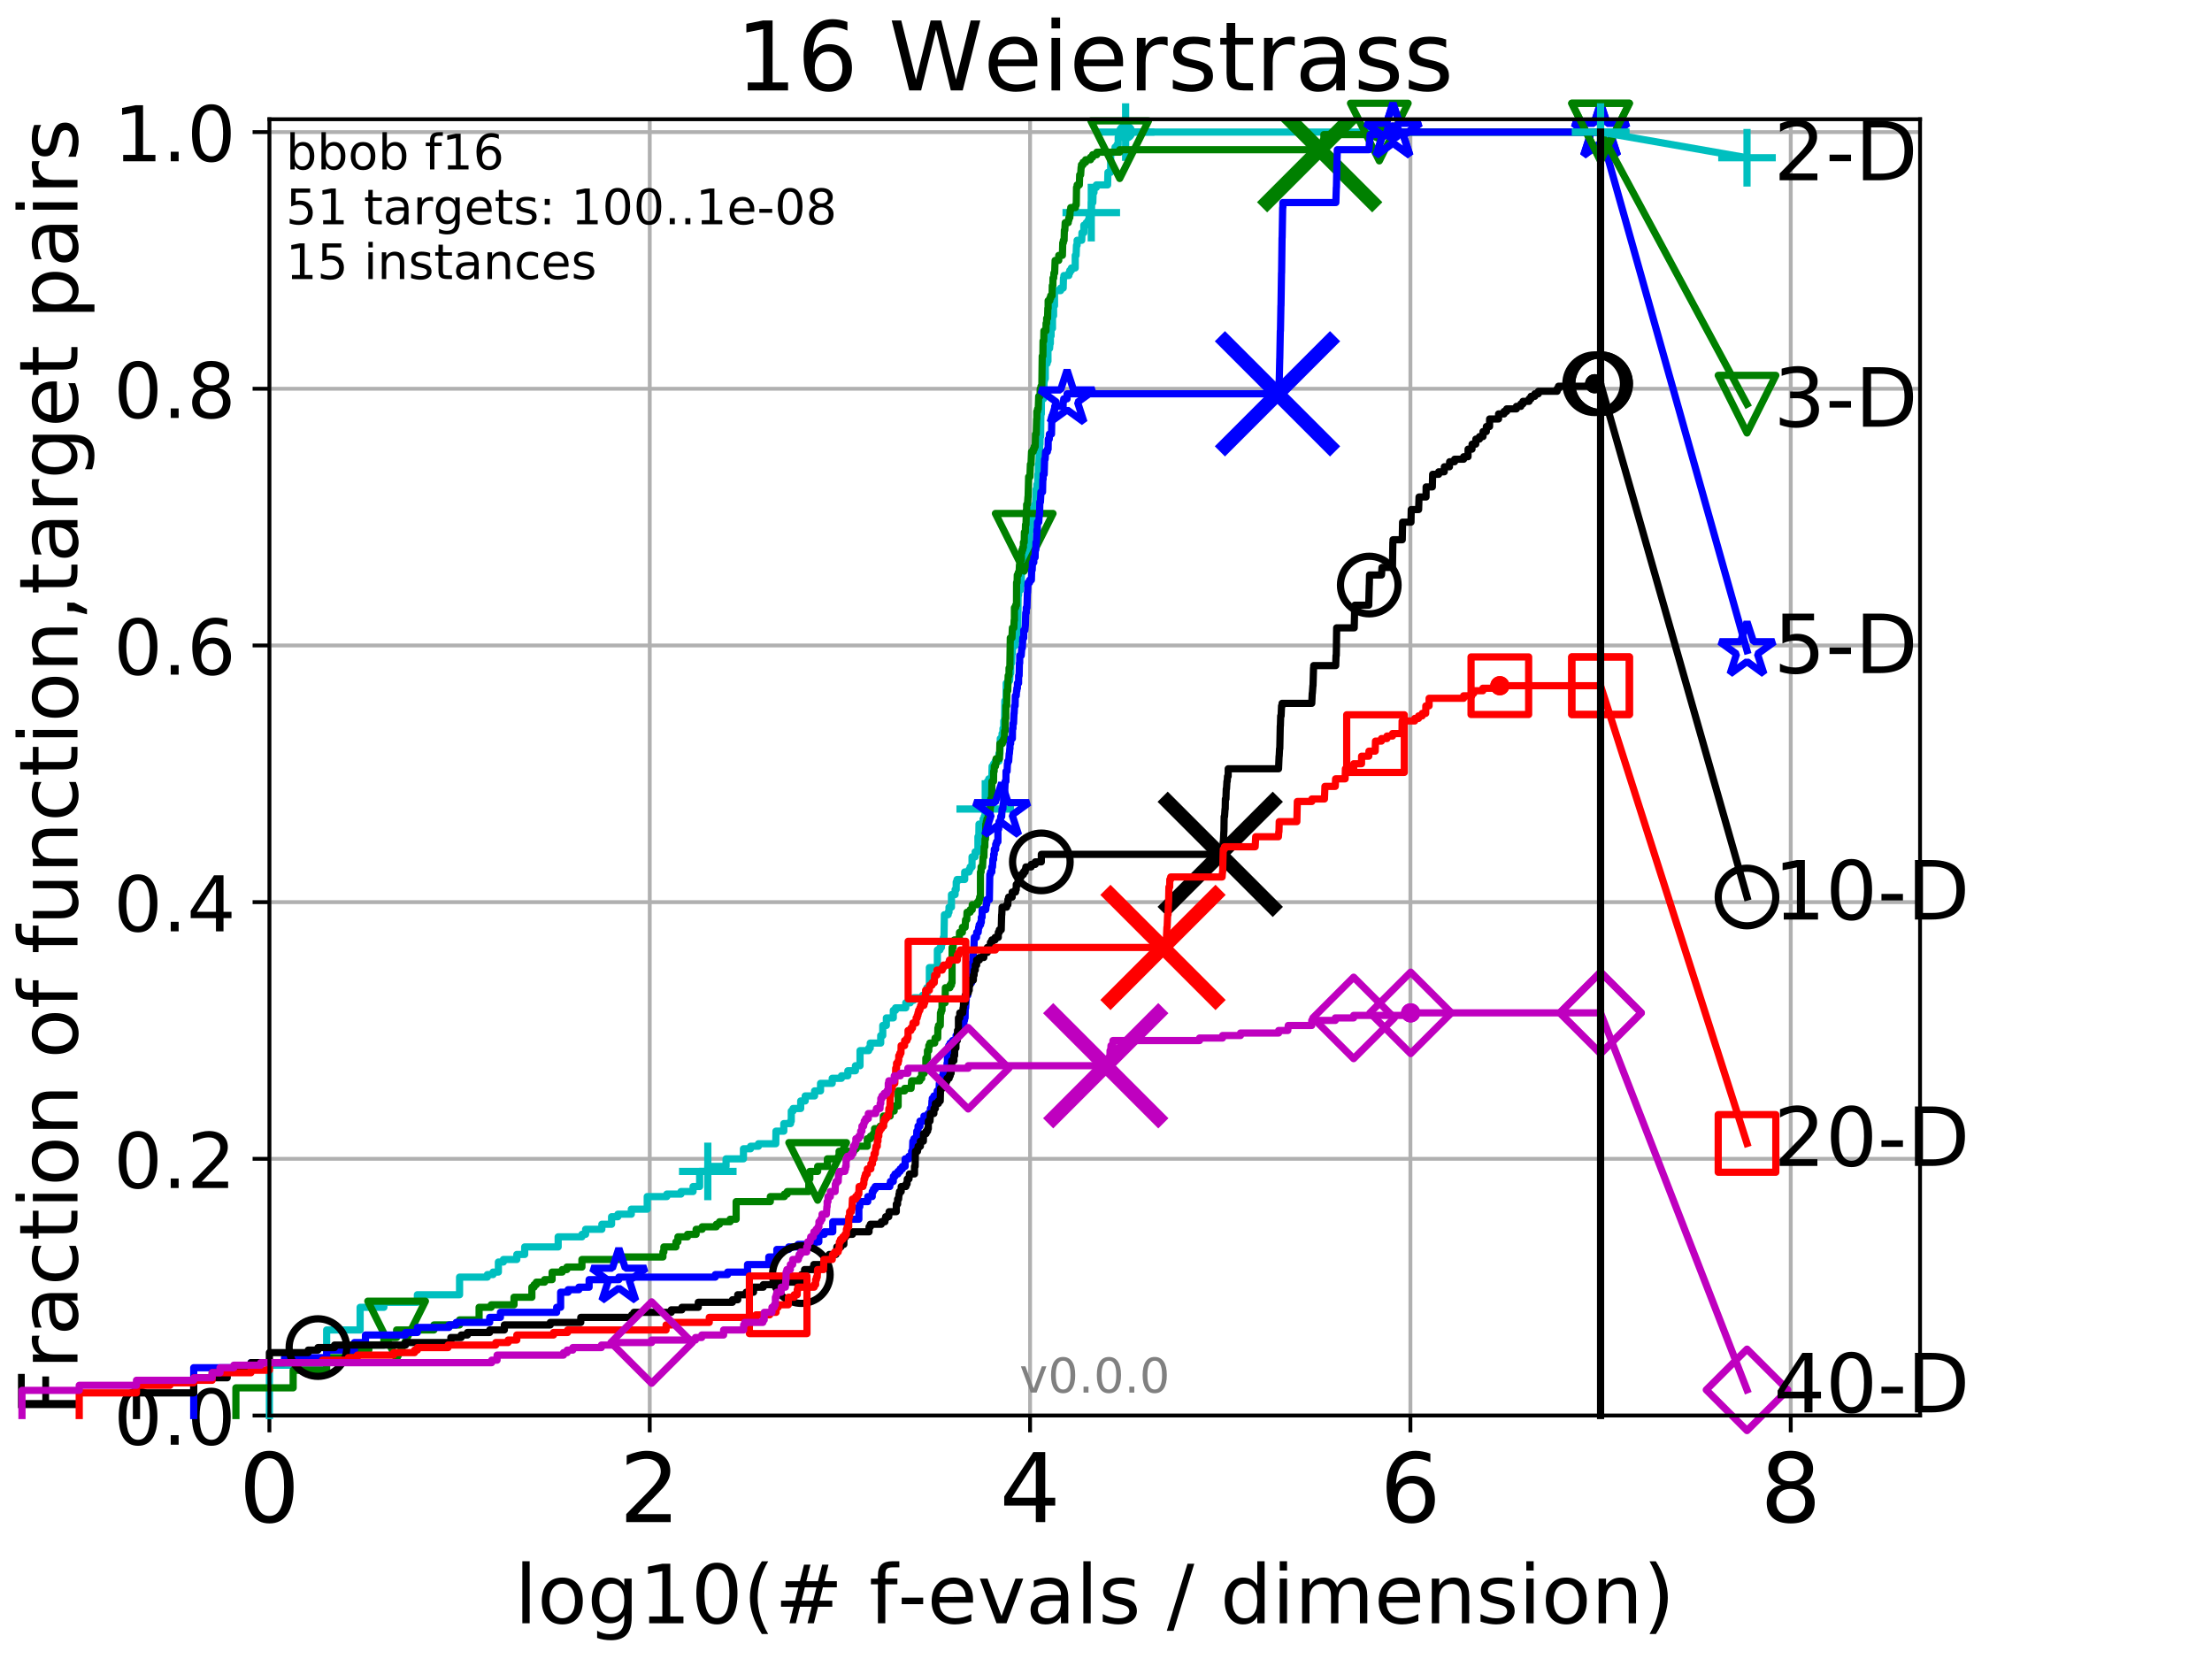 <?xml version="1.0" encoding="utf-8" standalone="no"?>
<!DOCTYPE svg PUBLIC "-//W3C//DTD SVG 1.1//EN"
  "http://www.w3.org/Graphics/SVG/1.1/DTD/svg11.dtd">
<!-- Created with matplotlib (http://matplotlib.org/) -->
<svg height="345.6pt" version="1.1" viewBox="0 0 460.8 345.6" width="460.8pt" xmlns="http://www.w3.org/2000/svg" xmlns:xlink="http://www.w3.org/1999/xlink">
 <defs>
  <style type="text/css">
*{stroke-linecap:butt;stroke-linejoin:round;}
  </style>
 </defs>
 <g id="figure_1">
  <g id="patch_1">
   <path d="M 0 345.6 
L 460.8 345.6 
L 460.8 0 
L 0 0 
z
" style="fill:#ffffff;"/>
  </g>
  <g id="axes_1">
   <g id="patch_2">
    <path d="M 56.12 294.88 
L 399.984 294.88 
L 399.984 24.84 
L 56.12 24.84 
z
" style="fill:#ffffff;"/>
   </g>
   <g id="matplotlib.axis_1">
    <g id="xtick_1">
     <g id="line2d_1">
      <path clip-path="url(#pa692404a66)" d="M 56.12 294.88 
L 56.12 24.84 
" style="fill:none;stroke:#b0b0b0;stroke-linecap:square;stroke-width:0.8;"/>
     </g>
     <g id="line2d_2">
      <defs>
       <path d="M 0 0 
L 0 3.5 
" id="m66bf7c9269" style="stroke:#000000;stroke-width:0.8;"/>
      </defs>
      <g>
       <use style="stroke:#000000;stroke-width:0.8;" x="56.12" xlink:href="#m66bf7c9269" y="294.88"/>
      </g>
     </g>
     <g id="text_1">
      <!-- 0 -->
      <defs>
       <path d="M 31.781 66.406 
Q 24.172 66.406 20.328 58.906 
Q 16.5 51.422 16.5 36.375 
Q 16.5 21.391 20.328 13.891 
Q 24.172 6.391 31.781 6.391 
Q 39.453 6.391 43.281 13.891 
Q 47.125 21.391 47.125 36.375 
Q 47.125 51.422 43.281 58.906 
Q 39.453 66.406 31.781 66.406 
z
M 31.781 74.219 
Q 44.047 74.219 50.516 64.516 
Q 56.984 54.828 56.984 36.375 
Q 56.984 17.969 50.516 8.266 
Q 44.047 -1.422 31.781 -1.422 
Q 19.531 -1.422 13.062 8.266 
Q 6.594 17.969 6.594 36.375 
Q 6.594 54.828 13.062 64.516 
Q 19.531 74.219 31.781 74.219 
z
" id="DejaVuSans-30"/>
      </defs>
      <g transform="translate(49.758 317.077)scale(0.2 -0.2)">
       <use xlink:href="#DejaVuSans-30"/>
      </g>
     </g>
    </g>
    <g id="xtick_2">
     <g id="line2d_3">
      <path clip-path="url(#pa692404a66)" d="M 135.351 294.88 
L 135.351 24.84 
" style="fill:none;stroke:#b0b0b0;stroke-linecap:square;stroke-width:0.8;"/>
     </g>
     <g id="line2d_4">
      <g>
       <use style="stroke:#000000;stroke-width:0.8;" x="135.351" xlink:href="#m66bf7c9269" y="294.88"/>
      </g>
     </g>
     <g id="text_2">
      <!-- 2 -->
      <defs>
       <path d="M 19.188 8.297 
L 53.609 8.297 
L 53.609 0 
L 7.328 0 
L 7.328 8.297 
Q 12.938 14.109 22.625 23.891 
Q 32.328 33.688 34.812 36.531 
Q 39.547 41.844 41.422 45.531 
Q 43.312 49.219 43.312 52.781 
Q 43.312 58.594 39.234 62.25 
Q 35.156 65.922 28.609 65.922 
Q 23.969 65.922 18.812 64.312 
Q 13.672 62.703 7.812 59.422 
L 7.812 69.391 
Q 13.766 71.781 18.938 73 
Q 24.125 74.219 28.422 74.219 
Q 39.75 74.219 46.484 68.547 
Q 53.219 62.891 53.219 53.422 
Q 53.219 48.922 51.531 44.891 
Q 49.859 40.875 45.406 35.406 
Q 44.188 33.984 37.641 27.219 
Q 31.109 20.453 19.188 8.297 
z
" id="DejaVuSans-32"/>
      </defs>
      <g transform="translate(128.989 317.077)scale(0.2 -0.2)">
       <use xlink:href="#DejaVuSans-32"/>
      </g>
     </g>
    </g>
    <g id="xtick_3">
     <g id="line2d_5">
      <path clip-path="url(#pa692404a66)" d="M 214.583 294.88 
L 214.583 24.84 
" style="fill:none;stroke:#b0b0b0;stroke-linecap:square;stroke-width:0.8;"/>
     </g>
     <g id="line2d_6">
      <g>
       <use style="stroke:#000000;stroke-width:0.8;" x="214.583" xlink:href="#m66bf7c9269" y="294.88"/>
      </g>
     </g>
     <g id="text_3">
      <!-- 4 -->
      <defs>
       <path d="M 37.797 64.312 
L 12.891 25.391 
L 37.797 25.391 
z
M 35.203 72.906 
L 47.609 72.906 
L 47.609 25.391 
L 58.016 25.391 
L 58.016 17.188 
L 47.609 17.188 
L 47.609 0 
L 37.797 0 
L 37.797 17.188 
L 4.891 17.188 
L 4.891 26.703 
z
" id="DejaVuSans-34"/>
      </defs>
      <g transform="translate(208.22 317.077)scale(0.2 -0.2)">
       <use xlink:href="#DejaVuSans-34"/>
      </g>
     </g>
    </g>
    <g id="xtick_4">
     <g id="line2d_7">
      <path clip-path="url(#pa692404a66)" d="M 293.814 294.88 
L 293.814 24.84 
" style="fill:none;stroke:#b0b0b0;stroke-linecap:square;stroke-width:0.8;"/>
     </g>
     <g id="line2d_8">
      <g>
       <use style="stroke:#000000;stroke-width:0.8;" x="293.814" xlink:href="#m66bf7c9269" y="294.88"/>
      </g>
     </g>
     <g id="text_4">
      <!-- 6 -->
      <defs>
       <path d="M 33.016 40.375 
Q 26.375 40.375 22.484 35.828 
Q 18.609 31.297 18.609 23.391 
Q 18.609 15.531 22.484 10.953 
Q 26.375 6.391 33.016 6.391 
Q 39.656 6.391 43.531 10.953 
Q 47.406 15.531 47.406 23.391 
Q 47.406 31.297 43.531 35.828 
Q 39.656 40.375 33.016 40.375 
z
M 52.594 71.297 
L 52.594 62.312 
Q 48.875 64.062 45.094 64.984 
Q 41.312 65.922 37.594 65.922 
Q 27.828 65.922 22.672 59.328 
Q 17.531 52.734 16.797 39.406 
Q 19.672 43.656 24.016 45.922 
Q 28.375 48.188 33.594 48.188 
Q 44.578 48.188 50.953 41.516 
Q 57.328 34.859 57.328 23.391 
Q 57.328 12.156 50.688 5.359 
Q 44.047 -1.422 33.016 -1.422 
Q 20.359 -1.422 13.672 8.266 
Q 6.984 17.969 6.984 36.375 
Q 6.984 53.656 15.188 63.938 
Q 23.391 74.219 37.203 74.219 
Q 40.922 74.219 44.703 73.484 
Q 48.484 72.75 52.594 71.297 
z
" id="DejaVuSans-36"/>
      </defs>
      <g transform="translate(287.452 317.077)scale(0.2 -0.2)">
       <use xlink:href="#DejaVuSans-36"/>
      </g>
     </g>
    </g>
    <g id="xtick_5">
     <g id="line2d_9">
      <path clip-path="url(#pa692404a66)" d="M 373.045 294.88 
L 373.045 24.84 
" style="fill:none;stroke:#b0b0b0;stroke-linecap:square;stroke-width:0.8;"/>
     </g>
     <g id="line2d_10">
      <g>
       <use style="stroke:#000000;stroke-width:0.8;" x="373.045" xlink:href="#m66bf7c9269" y="294.88"/>
      </g>
     </g>
     <g id="text_5">
      <!-- 8 -->
      <defs>
       <path d="M 31.781 34.625 
Q 24.75 34.625 20.719 30.859 
Q 16.703 27.094 16.703 20.516 
Q 16.703 13.922 20.719 10.156 
Q 24.75 6.391 31.781 6.391 
Q 38.812 6.391 42.859 10.172 
Q 46.922 13.969 46.922 20.516 
Q 46.922 27.094 42.891 30.859 
Q 38.875 34.625 31.781 34.625 
z
M 21.922 38.812 
Q 15.578 40.375 12.031 44.719 
Q 8.5 49.078 8.5 55.328 
Q 8.5 64.062 14.719 69.141 
Q 20.953 74.219 31.781 74.219 
Q 42.672 74.219 48.875 69.141 
Q 55.078 64.062 55.078 55.328 
Q 55.078 49.078 51.531 44.719 
Q 48 40.375 41.703 38.812 
Q 48.828 37.156 52.797 32.312 
Q 56.781 27.484 56.781 20.516 
Q 56.781 9.906 50.312 4.234 
Q 43.844 -1.422 31.781 -1.422 
Q 19.734 -1.422 13.25 4.234 
Q 6.781 9.906 6.781 20.516 
Q 6.781 27.484 10.781 32.312 
Q 14.797 37.156 21.922 38.812 
z
M 18.312 54.391 
Q 18.312 48.734 21.844 45.562 
Q 25.391 42.391 31.781 42.391 
Q 38.141 42.391 41.719 45.562 
Q 45.312 48.734 45.312 54.391 
Q 45.312 60.062 41.719 63.234 
Q 38.141 66.406 31.781 66.406 
Q 25.391 66.406 21.844 63.234 
Q 18.312 60.062 18.312 54.391 
z
" id="DejaVuSans-38"/>
      </defs>
      <g transform="translate(366.683 317.077)scale(0.2 -0.2)">
       <use xlink:href="#DejaVuSans-38"/>
      </g>
     </g>
    </g>
    <g id="text_6">
     <!-- log10(# f-evals / dimension) -->
     <defs>
      <path d="M 9.422 75.984 
L 18.406 75.984 
L 18.406 0 
L 9.422 0 
z
" id="DejaVuSans-6c"/>
      <path d="M 30.609 48.391 
Q 23.391 48.391 19.188 42.75 
Q 14.984 37.109 14.984 27.297 
Q 14.984 17.484 19.156 11.844 
Q 23.344 6.203 30.609 6.203 
Q 37.797 6.203 41.984 11.859 
Q 46.188 17.531 46.188 27.297 
Q 46.188 37.016 41.984 42.703 
Q 37.797 48.391 30.609 48.391 
z
M 30.609 56 
Q 42.328 56 49.016 48.375 
Q 55.719 40.766 55.719 27.297 
Q 55.719 13.875 49.016 6.219 
Q 42.328 -1.422 30.609 -1.422 
Q 18.844 -1.422 12.172 6.219 
Q 5.516 13.875 5.516 27.297 
Q 5.516 40.766 12.172 48.375 
Q 18.844 56 30.609 56 
z
" id="DejaVuSans-6f"/>
      <path d="M 45.406 27.984 
Q 45.406 37.75 41.375 43.109 
Q 37.359 48.484 30.078 48.484 
Q 22.859 48.484 18.828 43.109 
Q 14.797 37.75 14.797 27.984 
Q 14.797 18.266 18.828 12.891 
Q 22.859 7.516 30.078 7.516 
Q 37.359 7.516 41.375 12.891 
Q 45.406 18.266 45.406 27.984 
z
M 54.391 6.781 
Q 54.391 -7.172 48.188 -13.984 
Q 42 -20.797 29.203 -20.797 
Q 24.469 -20.797 20.266 -20.094 
Q 16.062 -19.391 12.109 -17.922 
L 12.109 -9.188 
Q 16.062 -11.328 19.922 -12.344 
Q 23.781 -13.375 27.781 -13.375 
Q 36.625 -13.375 41.016 -8.766 
Q 45.406 -4.156 45.406 5.172 
L 45.406 9.625 
Q 42.625 4.781 38.281 2.391 
Q 33.938 0 27.875 0 
Q 17.828 0 11.672 7.656 
Q 5.516 15.328 5.516 27.984 
Q 5.516 40.672 11.672 48.328 
Q 17.828 56 27.875 56 
Q 33.938 56 38.281 53.609 
Q 42.625 51.219 45.406 46.391 
L 45.406 54.688 
L 54.391 54.688 
z
" id="DejaVuSans-67"/>
      <path d="M 12.406 8.297 
L 28.516 8.297 
L 28.516 63.922 
L 10.984 60.406 
L 10.984 69.391 
L 28.422 72.906 
L 38.281 72.906 
L 38.281 8.297 
L 54.391 8.297 
L 54.391 0 
L 12.406 0 
z
" id="DejaVuSans-31"/>
      <path d="M 31 75.875 
Q 24.469 64.656 21.281 53.656 
Q 18.109 42.672 18.109 31.391 
Q 18.109 20.125 21.312 9.062 
Q 24.516 -2 31 -13.188 
L 23.188 -13.188 
Q 15.875 -1.703 12.234 9.375 
Q 8.594 20.453 8.594 31.391 
Q 8.594 42.281 12.203 53.312 
Q 15.828 64.359 23.188 75.875 
z
" id="DejaVuSans-28"/>
      <path d="M 51.125 44 
L 36.922 44 
L 32.812 27.688 
L 47.125 27.688 
z
M 43.797 71.781 
L 38.719 51.516 
L 52.984 51.516 
L 58.109 71.781 
L 65.922 71.781 
L 60.891 51.516 
L 76.125 51.516 
L 76.125 44 
L 58.984 44 
L 54.984 27.688 
L 70.516 27.688 
L 70.516 20.219 
L 53.078 20.219 
L 48 0 
L 40.188 0 
L 45.219 20.219 
L 30.906 20.219 
L 25.875 0 
L 18.016 0 
L 23.094 20.219 
L 7.719 20.219 
L 7.719 27.688 
L 24.906 27.688 
L 29 44 
L 13.281 44 
L 13.281 51.516 
L 30.906 51.516 
L 35.891 71.781 
z
" id="DejaVuSans-23"/>
      <path id="DejaVuSans-20"/>
      <path d="M 37.109 75.984 
L 37.109 68.5 
L 28.516 68.5 
Q 23.688 68.5 21.797 66.547 
Q 19.922 64.594 19.922 59.516 
L 19.922 54.688 
L 34.719 54.688 
L 34.719 47.703 
L 19.922 47.703 
L 19.922 0 
L 10.891 0 
L 10.891 47.703 
L 2.297 47.703 
L 2.297 54.688 
L 10.891 54.688 
L 10.891 58.5 
Q 10.891 67.625 15.141 71.797 
Q 19.391 75.984 28.609 75.984 
z
" id="DejaVuSans-66"/>
      <path d="M 4.891 31.391 
L 31.203 31.391 
L 31.203 23.391 
L 4.891 23.391 
z
" id="DejaVuSans-2d"/>
      <path d="M 56.203 29.594 
L 56.203 25.203 
L 14.891 25.203 
Q 15.484 15.922 20.484 11.062 
Q 25.484 6.203 34.422 6.203 
Q 39.594 6.203 44.453 7.469 
Q 49.312 8.734 54.109 11.281 
L 54.109 2.781 
Q 49.266 0.734 44.188 -0.344 
Q 39.109 -1.422 33.891 -1.422 
Q 20.797 -1.422 13.156 6.188 
Q 5.516 13.812 5.516 26.812 
Q 5.516 40.234 12.766 48.109 
Q 20.016 56 32.328 56 
Q 43.359 56 49.781 48.891 
Q 56.203 41.797 56.203 29.594 
z
M 47.219 32.234 
Q 47.125 39.594 43.094 43.984 
Q 39.062 48.391 32.422 48.391 
Q 24.906 48.391 20.391 44.141 
Q 15.875 39.891 15.188 32.172 
z
" id="DejaVuSans-65"/>
      <path d="M 2.984 54.688 
L 12.5 54.688 
L 29.594 8.797 
L 46.688 54.688 
L 56.203 54.688 
L 35.688 0 
L 23.484 0 
z
" id="DejaVuSans-76"/>
      <path d="M 34.281 27.484 
Q 23.391 27.484 19.188 25 
Q 14.984 22.516 14.984 16.5 
Q 14.984 11.719 18.141 8.906 
Q 21.297 6.109 26.703 6.109 
Q 34.188 6.109 38.703 11.406 
Q 43.219 16.703 43.219 25.484 
L 43.219 27.484 
z
M 52.203 31.203 
L 52.203 0 
L 43.219 0 
L 43.219 8.297 
Q 40.141 3.328 35.547 0.953 
Q 30.953 -1.422 24.312 -1.422 
Q 15.922 -1.422 10.953 3.297 
Q 6 8.016 6 15.922 
Q 6 25.141 12.172 29.828 
Q 18.359 34.516 30.609 34.516 
L 43.219 34.516 
L 43.219 35.406 
Q 43.219 41.609 39.141 45 
Q 35.062 48.391 27.688 48.391 
Q 23 48.391 18.547 47.266 
Q 14.109 46.141 10.016 43.891 
L 10.016 52.203 
Q 14.938 54.109 19.578 55.047 
Q 24.219 56 28.609 56 
Q 40.484 56 46.344 49.844 
Q 52.203 43.703 52.203 31.203 
z
" id="DejaVuSans-61"/>
      <path d="M 44.281 53.078 
L 44.281 44.578 
Q 40.484 46.531 36.375 47.5 
Q 32.281 48.484 27.875 48.484 
Q 21.188 48.484 17.844 46.438 
Q 14.5 44.391 14.5 40.281 
Q 14.5 37.156 16.891 35.375 
Q 19.281 33.594 26.516 31.984 
L 29.594 31.297 
Q 39.156 29.25 43.188 25.516 
Q 47.219 21.781 47.219 15.094 
Q 47.219 7.469 41.188 3.016 
Q 35.156 -1.422 24.609 -1.422 
Q 20.219 -1.422 15.453 -0.562 
Q 10.688 0.297 5.422 2 
L 5.422 11.281 
Q 10.406 8.688 15.234 7.391 
Q 20.062 6.109 24.812 6.109 
Q 31.156 6.109 34.562 8.281 
Q 37.984 10.453 37.984 14.406 
Q 37.984 18.062 35.516 20.016 
Q 33.062 21.969 24.703 23.781 
L 21.578 24.516 
Q 13.234 26.266 9.516 29.906 
Q 5.812 33.547 5.812 39.891 
Q 5.812 47.609 11.281 51.797 
Q 16.75 56 26.812 56 
Q 31.781 56 36.172 55.266 
Q 40.578 54.547 44.281 53.078 
z
" id="DejaVuSans-73"/>
      <path d="M 25.391 72.906 
L 33.688 72.906 
L 8.297 -9.281 
L 0 -9.281 
z
" id="DejaVuSans-2f"/>
      <path d="M 45.406 46.391 
L 45.406 75.984 
L 54.391 75.984 
L 54.391 0 
L 45.406 0 
L 45.406 8.203 
Q 42.578 3.328 38.25 0.953 
Q 33.938 -1.422 27.875 -1.422 
Q 17.969 -1.422 11.734 6.484 
Q 5.516 14.406 5.516 27.297 
Q 5.516 40.188 11.734 48.094 
Q 17.969 56 27.875 56 
Q 33.938 56 38.25 53.625 
Q 42.578 51.266 45.406 46.391 
z
M 14.797 27.297 
Q 14.797 17.391 18.875 11.75 
Q 22.953 6.109 30.078 6.109 
Q 37.203 6.109 41.297 11.75 
Q 45.406 17.391 45.406 27.297 
Q 45.406 37.203 41.297 42.844 
Q 37.203 48.484 30.078 48.484 
Q 22.953 48.484 18.875 42.844 
Q 14.797 37.203 14.797 27.297 
z
" id="DejaVuSans-64"/>
      <path d="M 9.422 54.688 
L 18.406 54.688 
L 18.406 0 
L 9.422 0 
z
M 9.422 75.984 
L 18.406 75.984 
L 18.406 64.594 
L 9.422 64.594 
z
" id="DejaVuSans-69"/>
      <path d="M 52 44.188 
Q 55.375 50.25 60.062 53.125 
Q 64.75 56 71.094 56 
Q 79.641 56 84.281 50.016 
Q 88.922 44.047 88.922 33.016 
L 88.922 0 
L 79.891 0 
L 79.891 32.719 
Q 79.891 40.578 77.094 44.375 
Q 74.312 48.188 68.609 48.188 
Q 61.625 48.188 57.562 43.547 
Q 53.516 38.922 53.516 30.906 
L 53.516 0 
L 44.484 0 
L 44.484 32.719 
Q 44.484 40.625 41.703 44.406 
Q 38.922 48.188 33.109 48.188 
Q 26.219 48.188 22.156 43.531 
Q 18.109 38.875 18.109 30.906 
L 18.109 0 
L 9.078 0 
L 9.078 54.688 
L 18.109 54.688 
L 18.109 46.188 
Q 21.188 51.219 25.484 53.609 
Q 29.781 56 35.688 56 
Q 41.656 56 45.828 52.969 
Q 50 49.953 52 44.188 
z
" id="DejaVuSans-6d"/>
      <path d="M 54.891 33.016 
L 54.891 0 
L 45.906 0 
L 45.906 32.719 
Q 45.906 40.484 42.875 44.328 
Q 39.844 48.188 33.797 48.188 
Q 26.516 48.188 22.312 43.547 
Q 18.109 38.922 18.109 30.906 
L 18.109 0 
L 9.078 0 
L 9.078 54.688 
L 18.109 54.688 
L 18.109 46.188 
Q 21.344 51.125 25.703 53.562 
Q 30.078 56 35.797 56 
Q 45.219 56 50.047 50.172 
Q 54.891 44.344 54.891 33.016 
z
" id="DejaVuSans-6e"/>
      <path d="M 8.016 75.875 
L 15.828 75.875 
Q 23.141 64.359 26.781 53.312 
Q 30.422 42.281 30.422 31.391 
Q 30.422 20.453 26.781 9.375 
Q 23.141 -1.703 15.828 -13.188 
L 8.016 -13.188 
Q 14.5 -2 17.703 9.062 
Q 20.906 20.125 20.906 31.391 
Q 20.906 42.672 17.703 53.656 
Q 14.5 64.656 8.016 75.875 
z
" id="DejaVuSans-29"/>
     </defs>
     <g transform="translate(107.211 338.154)scale(0.17 -0.17)">
      <use xlink:href="#DejaVuSans-6c"/>
      <use x="27.783" xlink:href="#DejaVuSans-6f"/>
      <use x="88.965" xlink:href="#DejaVuSans-67"/>
      <use x="152.441" xlink:href="#DejaVuSans-31"/>
      <use x="216.064" xlink:href="#DejaVuSans-30"/>
      <use x="279.688" xlink:href="#DejaVuSans-28"/>
      <use x="318.701" xlink:href="#DejaVuSans-23"/>
      <use x="402.49" xlink:href="#DejaVuSans-20"/>
      <use x="434.277" xlink:href="#DejaVuSans-66"/>
      <use x="469.404" xlink:href="#DejaVuSans-2d"/>
      <use x="505.488" xlink:href="#DejaVuSans-65"/>
      <use x="567.012" xlink:href="#DejaVuSans-76"/>
      <use x="626.191" xlink:href="#DejaVuSans-61"/>
      <use x="687.471" xlink:href="#DejaVuSans-6c"/>
      <use x="715.254" xlink:href="#DejaVuSans-73"/>
      <use x="767.354" xlink:href="#DejaVuSans-20"/>
      <use x="799.141" xlink:href="#DejaVuSans-2f"/>
      <use x="832.832" xlink:href="#DejaVuSans-20"/>
      <use x="864.619" xlink:href="#DejaVuSans-64"/>
      <use x="928.096" xlink:href="#DejaVuSans-69"/>
      <use x="955.879" xlink:href="#DejaVuSans-6d"/>
      <use x="1053.291" xlink:href="#DejaVuSans-65"/>
      <use x="1114.814" xlink:href="#DejaVuSans-6e"/>
      <use x="1178.193" xlink:href="#DejaVuSans-73"/>
      <use x="1230.293" xlink:href="#DejaVuSans-69"/>
      <use x="1258.076" xlink:href="#DejaVuSans-6f"/>
      <use x="1319.258" xlink:href="#DejaVuSans-6e"/>
      <use x="1382.637" xlink:href="#DejaVuSans-29"/>
     </g>
    </g>
   </g>
   <g id="matplotlib.axis_2">
    <g id="ytick_1">
     <g id="line2d_11">
      <path clip-path="url(#pa692404a66)" d="M 56.12 294.88 
L 399.984 294.88 
" style="fill:none;stroke:#b0b0b0;stroke-linecap:square;stroke-width:0.8;"/>
     </g>
     <g id="line2d_12">
      <defs>
       <path d="M 0 0 
L -3.5 0 
" id="ma9982446d1" style="stroke:#000000;stroke-width:0.8;"/>
      </defs>
      <g>
       <use style="stroke:#000000;stroke-width:0.8;" x="56.12" xlink:href="#ma9982446d1" y="294.88"/>
      </g>
     </g>
     <g id="text_7">
      <!-- 0.0 -->
      <defs>
       <path d="M 10.688 12.406 
L 21 12.406 
L 21 0 
L 10.688 0 
z
" id="DejaVuSans-2e"/>
      </defs>
      <g transform="translate(23.675 300.959)scale(0.16 -0.16)">
       <use xlink:href="#DejaVuSans-30"/>
       <use x="63.623" xlink:href="#DejaVuSans-2e"/>
       <use x="95.41" xlink:href="#DejaVuSans-30"/>
      </g>
     </g>
    </g>
    <g id="ytick_2">
     <g id="line2d_13">
      <path clip-path="url(#pa692404a66)" d="M 56.12 241.407 
L 399.984 241.407 
" style="fill:none;stroke:#b0b0b0;stroke-linecap:square;stroke-width:0.8;"/>
     </g>
     <g id="line2d_14">
      <g>
       <use style="stroke:#000000;stroke-width:0.8;" x="56.12" xlink:href="#ma9982446d1" y="241.407"/>
      </g>
     </g>
     <g id="text_8">
      <!-- 0.2 -->
      <g transform="translate(23.675 247.485)scale(0.16 -0.16)">
       <use xlink:href="#DejaVuSans-30"/>
       <use x="63.623" xlink:href="#DejaVuSans-2e"/>
       <use x="95.41" xlink:href="#DejaVuSans-32"/>
      </g>
     </g>
    </g>
    <g id="ytick_3">
     <g id="line2d_15">
      <path clip-path="url(#pa692404a66)" d="M 56.12 187.933 
L 399.984 187.933 
" style="fill:none;stroke:#b0b0b0;stroke-linecap:square;stroke-width:0.8;"/>
     </g>
     <g id="line2d_16">
      <g>
       <use style="stroke:#000000;stroke-width:0.8;" x="56.12" xlink:href="#ma9982446d1" y="187.933"/>
      </g>
     </g>
     <g id="text_9">
      <!-- 0.4 -->
      <g transform="translate(23.675 194.012)scale(0.16 -0.16)">
       <use xlink:href="#DejaVuSans-30"/>
       <use x="63.623" xlink:href="#DejaVuSans-2e"/>
       <use x="95.41" xlink:href="#DejaVuSans-34"/>
      </g>
     </g>
    </g>
    <g id="ytick_4">
     <g id="line2d_17">
      <path clip-path="url(#pa692404a66)" d="M 56.12 134.46 
L 399.984 134.46 
" style="fill:none;stroke:#b0b0b0;stroke-linecap:square;stroke-width:0.8;"/>
     </g>
     <g id="line2d_18">
      <g>
       <use style="stroke:#000000;stroke-width:0.8;" x="56.12" xlink:href="#ma9982446d1" y="134.46"/>
      </g>
     </g>
     <g id="text_10">
      <!-- 0.6 -->
      <g transform="translate(23.675 140.539)scale(0.16 -0.16)">
       <use xlink:href="#DejaVuSans-30"/>
       <use x="63.623" xlink:href="#DejaVuSans-2e"/>
       <use x="95.41" xlink:href="#DejaVuSans-36"/>
      </g>
     </g>
    </g>
    <g id="ytick_5">
     <g id="line2d_19">
      <path clip-path="url(#pa692404a66)" d="M 56.12 80.987 
L 399.984 80.987 
" style="fill:none;stroke:#b0b0b0;stroke-linecap:square;stroke-width:0.8;"/>
     </g>
     <g id="line2d_20">
      <g>
       <use style="stroke:#000000;stroke-width:0.8;" x="56.12" xlink:href="#ma9982446d1" y="80.987"/>
      </g>
     </g>
     <g id="text_11">
      <!-- 0.8 -->
      <g transform="translate(23.675 87.066)scale(0.16 -0.16)">
       <use xlink:href="#DejaVuSans-30"/>
       <use x="63.623" xlink:href="#DejaVuSans-2e"/>
       <use x="95.41" xlink:href="#DejaVuSans-38"/>
      </g>
     </g>
    </g>
    <g id="ytick_6">
     <g id="line2d_21">
      <path clip-path="url(#pa692404a66)" d="M 56.12 27.514 
L 399.984 27.514 
" style="fill:none;stroke:#b0b0b0;stroke-linecap:square;stroke-width:0.8;"/>
     </g>
     <g id="line2d_22">
      <g>
       <use style="stroke:#000000;stroke-width:0.8;" x="56.12" xlink:href="#ma9982446d1" y="27.514"/>
      </g>
     </g>
     <g id="text_12">
      <!-- 1.0 -->
      <g transform="translate(23.675 33.592)scale(0.16 -0.16)">
       <use xlink:href="#DejaVuSans-31"/>
       <use x="63.623" xlink:href="#DejaVuSans-2e"/>
       <use x="95.41" xlink:href="#DejaVuSans-30"/>
      </g>
     </g>
    </g>
    <g id="text_13">
     <!-- Fraction of function,target pairs -->
     <defs>
      <path d="M 9.812 72.906 
L 51.703 72.906 
L 51.703 64.594 
L 19.672 64.594 
L 19.672 43.109 
L 48.578 43.109 
L 48.578 34.812 
L 19.672 34.812 
L 19.672 0 
L 9.812 0 
z
" id="DejaVuSans-46"/>
      <path d="M 41.109 46.297 
Q 39.594 47.172 37.812 47.578 
Q 36.031 48 33.891 48 
Q 26.266 48 22.188 43.047 
Q 18.109 38.094 18.109 28.812 
L 18.109 0 
L 9.078 0 
L 9.078 54.688 
L 18.109 54.688 
L 18.109 46.188 
Q 20.953 51.172 25.484 53.578 
Q 30.031 56 36.531 56 
Q 37.453 56 38.578 55.875 
Q 39.703 55.766 41.062 55.516 
z
" id="DejaVuSans-72"/>
      <path d="M 48.781 52.594 
L 48.781 44.188 
Q 44.969 46.297 41.141 47.344 
Q 37.312 48.391 33.406 48.391 
Q 24.656 48.391 19.812 42.844 
Q 14.984 37.312 14.984 27.297 
Q 14.984 17.281 19.812 11.734 
Q 24.656 6.203 33.406 6.203 
Q 37.312 6.203 41.141 7.25 
Q 44.969 8.297 48.781 10.406 
L 48.781 2.094 
Q 45.016 0.344 40.984 -0.531 
Q 36.969 -1.422 32.422 -1.422 
Q 20.062 -1.422 12.781 6.344 
Q 5.516 14.109 5.516 27.297 
Q 5.516 40.672 12.859 48.328 
Q 20.219 56 33.016 56 
Q 37.156 56 41.109 55.141 
Q 45.062 54.297 48.781 52.594 
z
" id="DejaVuSans-63"/>
      <path d="M 18.312 70.219 
L 18.312 54.688 
L 36.812 54.688 
L 36.812 47.703 
L 18.312 47.703 
L 18.312 18.016 
Q 18.312 11.328 20.141 9.422 
Q 21.969 7.516 27.594 7.516 
L 36.812 7.516 
L 36.812 0 
L 27.594 0 
Q 17.188 0 13.234 3.875 
Q 9.281 7.766 9.281 18.016 
L 9.281 47.703 
L 2.688 47.703 
L 2.688 54.688 
L 9.281 54.688 
L 9.281 70.219 
z
" id="DejaVuSans-74"/>
      <path d="M 8.5 21.578 
L 8.5 54.688 
L 17.484 54.688 
L 17.484 21.922 
Q 17.484 14.156 20.5 10.266 
Q 23.531 6.391 29.594 6.391 
Q 36.859 6.391 41.078 11.031 
Q 45.312 15.672 45.312 23.688 
L 45.312 54.688 
L 54.297 54.688 
L 54.297 0 
L 45.312 0 
L 45.312 8.406 
Q 42.047 3.422 37.719 1 
Q 33.406 -1.422 27.688 -1.422 
Q 18.266 -1.422 13.375 4.438 
Q 8.5 10.297 8.5 21.578 
z
M 31.109 56 
z
" id="DejaVuSans-75"/>
      <path d="M 11.719 12.406 
L 22.016 12.406 
L 22.016 4 
L 14.016 -11.625 
L 7.719 -11.625 
L 11.719 4 
z
" id="DejaVuSans-2c"/>
      <path d="M 18.109 8.203 
L 18.109 -20.797 
L 9.078 -20.797 
L 9.078 54.688 
L 18.109 54.688 
L 18.109 46.391 
Q 20.953 51.266 25.266 53.625 
Q 29.594 56 35.594 56 
Q 45.562 56 51.781 48.094 
Q 58.016 40.188 58.016 27.297 
Q 58.016 14.406 51.781 6.484 
Q 45.562 -1.422 35.594 -1.422 
Q 29.594 -1.422 25.266 0.953 
Q 20.953 3.328 18.109 8.203 
z
M 48.688 27.297 
Q 48.688 37.203 44.609 42.844 
Q 40.531 48.484 33.406 48.484 
Q 26.266 48.484 22.188 42.844 
Q 18.109 37.203 18.109 27.297 
Q 18.109 17.391 22.188 11.75 
Q 26.266 6.109 33.406 6.109 
Q 40.531 6.109 44.609 11.75 
Q 48.688 17.391 48.688 27.297 
z
" id="DejaVuSans-70"/>
     </defs>
     <g transform="translate(16.14 294.999)rotate(-90)scale(0.17 -0.17)">
      <use xlink:href="#DejaVuSans-46"/>
      <use x="57.41" xlink:href="#DejaVuSans-72"/>
      <use x="98.523" xlink:href="#DejaVuSans-61"/>
      <use x="159.803" xlink:href="#DejaVuSans-63"/>
      <use x="214.783" xlink:href="#DejaVuSans-74"/>
      <use x="253.992" xlink:href="#DejaVuSans-69"/>
      <use x="281.775" xlink:href="#DejaVuSans-6f"/>
      <use x="342.957" xlink:href="#DejaVuSans-6e"/>
      <use x="406.336" xlink:href="#DejaVuSans-20"/>
      <use x="438.123" xlink:href="#DejaVuSans-6f"/>
      <use x="499.305" xlink:href="#DejaVuSans-66"/>
      <use x="534.51" xlink:href="#DejaVuSans-20"/>
      <use x="566.297" xlink:href="#DejaVuSans-66"/>
      <use x="601.502" xlink:href="#DejaVuSans-75"/>
      <use x="664.881" xlink:href="#DejaVuSans-6e"/>
      <use x="728.26" xlink:href="#DejaVuSans-63"/>
      <use x="783.24" xlink:href="#DejaVuSans-74"/>
      <use x="822.449" xlink:href="#DejaVuSans-69"/>
      <use x="850.232" xlink:href="#DejaVuSans-6f"/>
      <use x="911.414" xlink:href="#DejaVuSans-6e"/>
      <use x="974.793" xlink:href="#DejaVuSans-2c"/>
      <use x="1006.58" xlink:href="#DejaVuSans-74"/>
      <use x="1045.789" xlink:href="#DejaVuSans-61"/>
      <use x="1107.068" xlink:href="#DejaVuSans-72"/>
      <use x="1148.166" xlink:href="#DejaVuSans-67"/>
      <use x="1211.643" xlink:href="#DejaVuSans-65"/>
      <use x="1273.166" xlink:href="#DejaVuSans-74"/>
      <use x="1312.375" xlink:href="#DejaVuSans-20"/>
      <use x="1344.162" xlink:href="#DejaVuSans-70"/>
      <use x="1407.639" xlink:href="#DejaVuSans-61"/>
      <use x="1468.918" xlink:href="#DejaVuSans-69"/>
      <use x="1496.701" xlink:href="#DejaVuSans-72"/>
      <use x="1537.814" xlink:href="#DejaVuSans-73"/>
     </g>
    </g>
   </g>
   <g id="line2d_23">
    <defs>
     <path d="M 0 1.5 
C 0.398 1.5 0.779 1.342 1.061 1.061 
C 1.342 0.779 1.5 0.398 1.5 0 
C 1.5 -0.398 1.342 -0.779 1.061 -1.061 
C 0.779 -1.342 0.398 -1.5 0 -1.5 
C -0.398 -1.5 -0.779 -1.342 -1.061 -1.061 
C -1.342 -0.779 -1.5 -0.398 -1.5 0 
C -1.5 0.398 -1.342 0.779 -1.061 1.061 
C -0.779 1.342 -0.398 1.5 0 1.5 
z
" id="m86a492327c" style="stroke:#00bfbf;"/>
    </defs>
    <g>
     <use style="fill:#00bfbf;stroke:#00bfbf;" x="234.487" xlink:href="#m86a492327c" y="27.514"/>
     <use style="fill:#00bfbf;stroke:#00bfbf;" x="234.487" xlink:href="#m86a492327c" y="27.514"/>
    </g>
   </g>
   <g id="line2d_24">
    <path d="M 56.12 294.88 
L 56.12 284.395 
L 68.046 284.395 
L 68.046 277.056 
L 75.021 277.056 
L 75.021 272.337 
L 79.971 272.337 
L 79.971 271.289 
L 86.947 271.289 
L 86.947 269.716 
L 95.736 269.716 
L 95.736 266.046 
L 101.525 266.046 
L 101.525 265.522 
L 102.712 265.522 
L 102.712 264.998 
L 103.822 264.998 
L 103.822 262.901 
L 104.865 262.901 
L 104.865 262.377 
L 107.661 262.377 
L 107.661 261.328 
L 109.301 261.328 
L 109.301 259.755 
L 116.277 259.755 
L 116.277 257.658 
L 121.226 257.658 
L 121.226 257.134 
L 121.991 257.134 
L 121.991 256.086 
L 125.376 256.086 
L 125.376 255.037 
L 127.402 255.037 
L 127.402 253.464 
L 128.716 253.464 
L 128.716 252.94 
L 131.512 252.94 
L 131.512 251.892 
L 134.827 251.892 
L 134.827 249.27 
L 138.913 249.27 
L 138.913 248.746 
L 141.862 248.746 
L 141.862 248.222 
L 144.379 248.222 
L 144.379 247.173 
L 145.749 247.173 
L 145.749 244.028 
L 147.448 244.028 
L 147.448 242.979 
L 151.253 242.979 
L 151.253 241.407 
L 154.872 241.407 
L 154.872 239.31 
L 156.356 239.31 
L 156.356 238.785 
L 158 238.785 
L 158 238.261 
L 161.607 238.261 
L 161.644 235.64 
L 163.281 235.64 
L 163.281 234.067 
L 164.681 234.067 
L 164.681 233.543 
L 164.837 233.543 
L 164.837 231.446 
L 165.205 231.446 
L 165.205 230.922 
L 166.798 230.922 
L 166.798 229.349 
L 167.74 229.349 
L 167.74 228.301 
L 169.693 228.301 
L 169.693 227.252 
L 170.933 227.252 
L 170.933 225.679 
L 173.363 225.679 
L 173.363 224.631 
L 175.291 224.631 
L 175.291 224.107 
L 176.622 224.107 
L 176.622 223.058 
L 178.204 223.058 
L 178.204 222.01 
L 179.16 222.01 
L 179.16 218.864 
L 180.964 218.864 
L 180.964 218.34 
L 181.288 218.34 
L 181.288 217.291 
L 183.468 217.291 
L 183.468 215.719 
L 183.893 215.719 
L 183.893 213.622 
L 184.644 213.622 
L 184.644 212.049 
L 186.091 212.049 
L 186.091 210.476 
L 186.554 210.476 
L 186.554 209.952 
L 188.688 209.952 
L 188.688 208.903 
L 189.623 208.903 
L 189.623 208.379 
L 190.342 208.379 
L 190.342 207.855 
L 192.202 207.855 
L 192.202 207.331 
L 193.094 207.331 
L 193.094 205.758 
L 193.603 205.758 
L 193.603 201.564 
L 195.272 201.564 
L 195.272 197.894 
L 195.813 197.894 
L 195.813 197.37 
L 196.113 197.37 
L 196.113 196.321 
L 196.526 196.321 
L 196.526 195.273 
L 196.653 195.273 
L 196.731 190.555 
L 197.518 190.555 
L 197.518 190.03 
L 197.694 190.03 
L 197.694 188.982 
L 198.205 188.982 
L 198.205 186.361 
L 198.964 186.361 
L 198.964 185.312 
L 199.197 185.312 
L 199.197 183.739 
L 199.372 183.739 
L 199.372 183.215 
L 200.963 183.215 
L 200.963 181.642 
L 201.876 181.642 
L 201.876 181.118 
L 202.101 181.118 
L 202.101 180.594 
L 202.491 180.594 
L 202.491 178.497 
L 203.129 178.497 
L 203.142 177.449 
L 203.718 177.449 
L 203.718 174.303 
L 203.905 174.303 
L 203.94 171.682 
L 204.79 171.682 
L 204.79 170.633 
L 205.023 170.633 
L 205.023 170.109 
L 205.243 170.109 
L 205.243 168.536 
L 205.696 168.536 
L 205.708 162.77 
L 205.988 162.77 
L 205.988 162.245 
L 206.606 162.245 
L 206.669 159.624 
L 206.987 159.624 
L 206.987 159.1 
L 207.306 159.1 
L 207.306 158.576 
L 208.094 158.576 
L 208.094 157.003 
L 208.298 157.003 
L 208.377 153.857 
L 208.746 153.857 
L 208.746 152.809 
L 208.933 152.809 
L 208.933 151.76 
L 209.104 151.76 
L 209.104 150.188 
L 209.269 150.188 
L 209.321 145.994 
L 209.578 145.994 
L 209.617 142.324 
L 210.014 142.324 
L 210.014 141.8 
L 210.328 141.8 
L 210.409 140.227 
L 210.56 140.227 
L 210.56 138.13 
L 210.741 138.13 
L 210.797 136.033 
L 210.919 136.033 
L 210.919 134.984 
L 211.04 134.984 
L 211.04 134.46 
L 211.501 134.46 
L 211.501 133.412 
L 211.693 133.412 
L 211.693 132.887 
L 212.026 132.887 
L 212.09 123.975 
L 212.193 123.975 
L 212.193 122.927 
L 212.564 122.927 
L 212.645 121.878 
L 212.755 121.878 
L 212.77 119.257 
L 213.017 119.257 
L 213.017 118.733 
L 213.28 118.733 
L 213.28 117.684 
L 213.538 117.684 
L 213.648 116.636 
L 213.776 116.636 
L 213.776 116.112 
L 214.181 116.112 
L 214.181 115.063 
L 214.365 115.063 
L 214.399 114.015 
L 214.483 114.015 
L 214.483 110.345 
L 214.876 110.345 
L 214.876 109.296 
L 215.048 109.296 
L 215.048 106.151 
L 215.45 106.151 
L 215.54 105.102 
L 215.739 105.102 
L 215.821 101.957 
L 216.012 101.957 
L 216.012 100.908 
L 216.171 100.908 
L 216.202 98.811 
L 216.299 98.811 
L 216.315 96.714 
L 216.414 96.714 
L 216.503 94.093 
L 216.539 94.093 
L 216.609 92.52 
L 216.655 92.52 
L 216.655 90.948 
L 216.787 90.948 
L 216.834 86.229 
L 216.932 86.229 
L 216.95 83.084 
L 217.395 83.084 
L 217.497 79.414 
L 217.568 79.414 
L 217.568 78.89 
L 217.751 78.89 
L 217.751 75.744 
L 218.129 75.744 
L 218.129 75.22 
L 218.309 75.22 
L 218.309 72.599 
L 218.645 72.599 
L 218.727 71.55 
L 218.808 71.55 
L 218.808 69.978 
L 218.964 69.978 
L 218.964 68.405 
L 219.251 68.405 
L 219.251 65.784 
L 219.477 65.784 
L 219.477 63.687 
L 219.673 63.687 
L 219.673 60.541 
L 220.946 60.541 
L 220.946 60.017 
L 221.482 60.017 
L 221.538 57.92 
L 221.633 57.92 
L 221.633 57.396 
L 222.655 57.396 
L 222.655 56.872 
L 222.854 56.872 
L 222.854 56.347 
L 223.196 56.347 
L 223.196 55.823 
L 223.989 55.823 
L 223.989 53.202 
L 224.17 53.202 
L 224.251 51.105 
L 224.383 51.105 
L 224.383 50.056 
L 225.347 50.056 
L 225.389 48.484 
L 225.782 48.484 
L 225.782 46.911 
L 226.291 46.911 
L 226.291 46.387 
L 226.686 46.387 
L 226.686 45.862 
L 226.882 45.862 
L 226.882 44.814 
L 227.333 44.814 
L 227.371 42.193 
L 227.654 42.193 
L 227.716 40.096 
L 227.897 40.096 
L 227.897 39.047 
L 228.391 39.047 
L 228.391 38.523 
L 230.734 38.523 
L 230.801 35.902 
L 231.371 35.902 
L 231.371 31.708 
L 232.282 31.708 
L 232.282 30.659 
L 232.69 30.659 
L 232.69 30.135 
L 232.94 30.135 
L 232.94 28.562 
L 234.487 28.562 
L 234.487 27.514 
L 333.43 27.514 
L 333.43 27.514 
" style="fill:none;stroke:#00bfbf;stroke-linecap:square;stroke-width:1.5;"/>
   </g>
   <g id="line2d_25">
    <defs>
     <path d="M -6 0 
L 6 0 
M 0 6 
L 0 -6 
" id="m0d7b280c1e" style="stroke:#00bfbf;stroke-width:1.5;"/>
    </defs>
    <g>
     <use style="fill-opacity:0;stroke:#00bfbf;stroke-width:1.5;" x="147.448" xlink:href="#m0d7b280c1e" y="244.028"/>
     <use style="fill-opacity:0;stroke:#00bfbf;stroke-width:1.5;" x="205.243" xlink:href="#m0d7b280c1e" y="168.536"/>
     <use style="fill-opacity:0;stroke:#00bfbf;stroke-width:1.5;" x="227.333" xlink:href="#m0d7b280c1e" y="44.29"/>
     <use style="fill-opacity:0;stroke:#00bfbf;stroke-width:1.5;" x="234.487" xlink:href="#m0d7b280c1e" y="27.514"/>
     <use style="fill-opacity:0;stroke:#00bfbf;stroke-width:1.5;" x="333.43" xlink:href="#m0d7b280c1e" y="27.514"/>
    </g>
   </g>
   <g id="line2d_26">
    <path style="fill:none;stroke:#00bfbf;stroke-linecap:square;stroke-width:1.5;"/>
    <g/>
   </g>
   <g id="line2d_27">
    <defs>
     <path d="M 0 1.5 
C 0.398 1.5 0.779 1.342 1.061 1.061 
C 1.342 0.779 1.5 0.398 1.5 0 
C 1.5 -0.398 1.342 -0.779 1.061 -1.061 
C 0.779 -1.342 0.398 -1.5 0 -1.5 
C -0.398 -1.5 -0.779 -1.342 -1.061 -1.061 
C -1.342 -0.779 -1.5 -0.398 -1.5 0 
C -1.5 0.398 -1.342 0.779 -1.061 1.061 
C -0.779 1.342 -0.398 1.5 0 1.5 
z
" id="m372e5bec69" style="stroke:#008000;"/>
    </defs>
    <g>
     <use style="fill:#008000;stroke:#008000;" x="287.336" xlink:href="#m372e5bec69" y="27.514"/>
     <use style="fill:#008000;stroke:#008000;" x="287.336" xlink:href="#m372e5bec69" y="27.514"/>
    </g>
   </g>
   <g id="line2d_28">
    <path d="M 49.144 294.88 
L 49.144 289.113 
L 61.07 289.113 
L 61.07 285.444 
L 68.046 285.444 
L 68.046 282.822 
L 72.995 282.822 
L 72.995 281.25 
L 76.834 281.25 
L 76.834 280.201 
L 79.971 280.201 
L 79.971 278.628 
L 82.623 278.628 
L 82.623 277.056 
L 90.399 277.056 
L 90.399 276.007 
L 95.736 276.007 
L 95.736 274.959 
L 99.803 274.959 
L 99.803 272.337 
L 102.325 272.337 
L 102.325 271.813 
L 107.078 271.813 
L 107.078 270.24 
L 110.798 270.24 
L 110.798 268.143 
L 111.269 268.143 
L 111.269 267.619 
L 111.728 267.619 
L 111.728 267.095 
L 113.45 267.095 
L 113.45 266.571 
L 115.015 266.571 
L 115.015 264.998 
L 117.125 264.998 
L 117.125 264.474 
L 118.09 264.474 
L 118.09 263.949 
L 121.226 263.949 
L 121.226 262.377 
L 129.858 262.377 
L 129.858 261.852 
L 138.102 261.852 
L 138.102 260.804 
L 138.296 260.804 
L 138.296 259.755 
L 140.809 259.755 
L 140.809 258.707 
L 141.222 258.707 
L 141.222 257.658 
L 143.221 257.658 
L 143.221 257.134 
L 145.012 257.134 
L 145.012 256.086 
L 146.273 256.086 
L 146.273 255.561 
L 149.227 255.561 
L 149.227 255.037 
L 149.88 255.037 
L 149.88 254.513 
L 152.097 254.513 
L 152.097 253.989 
L 153.35 253.989 
L 153.35 250.319 
L 160.473 250.319 
L 160.473 249.27 
L 163.405 249.27 
L 163.405 248.746 
L 164.001 248.746 
L 164.001 248.222 
L 168.466 248.222 
L 168.5 245.601 
L 168.699 245.601 
L 168.699 244.028 
L 170.336 244.028 
L 170.336 242.979 
L 172.359 242.979 
L 172.359 241.407 
L 174.631 241.407 
L 174.631 240.882 
L 174.794 240.882 
L 174.794 239.834 
L 177.902 239.834 
L 177.902 239.31 
L 178.379 239.31 
L 178.379 238.785 
L 180.674 238.785 
L 180.674 237.213 
L 181.336 237.213 
L 181.336 236.689 
L 181.912 236.689 
L 181.912 236.164 
L 182.186 236.164 
L 182.186 235.116 
L 183.359 235.116 
L 183.359 234.592 
L 184.022 234.592 
L 184.022 232.495 
L 185.439 232.495 
L 185.439 231.446 
L 186.274 231.446 
L 186.274 230.398 
L 187.098 230.398 
L 187.115 227.252 
L 188.454 227.252 
L 188.454 226.728 
L 189.798 226.728 
L 189.909 225.155 
L 191.617 225.155 
L 191.617 224.631 
L 192.009 224.631 
L 192.009 223.582 
L 192.517 223.582 
L 192.517 223.058 
L 192.869 223.058 
L 192.869 220.437 
L 193.202 220.437 
L 193.202 218.864 
L 193.482 218.864 
L 193.482 217.816 
L 193.699 217.816 
L 193.699 217.291 
L 194.715 217.291 
L 194.791 216.243 
L 195.344 216.243 
L 195.379 214.146 
L 195.508 214.146 
L 195.508 213.622 
L 195.876 213.622 
L 195.914 211 
L 196.059 211 
L 196.059 210.476 
L 196.24 210.476 
L 196.24 208.903 
L 196.881 208.903 
L 196.938 205.758 
L 197.884 205.758 
L 197.884 205.234 
L 198.193 205.234 
L 198.193 204.709 
L 198.329 204.709 
L 198.341 197.37 
L 198.555 197.37 
L 198.555 196.321 
L 198.818 196.321 
L 198.818 195.797 
L 199.829 195.797 
L 199.88 194.224 
L 200.484 194.224 
L 200.484 193.176 
L 201.052 193.176 
L 201.143 191.603 
L 201.391 191.603 
L 201.448 190.03 
L 202.105 190.03 
L 202.105 189.506 
L 202.537 189.506 
L 202.537 188.458 
L 203.616 188.458 
L 203.616 187.933 
L 203.947 187.933 
L 203.947 187.409 
L 204.074 187.409 
L 204.074 186.885 
L 204.241 186.885 
L 204.249 181.642 
L 204.384 181.642 
L 204.384 180.594 
L 204.681 180.594 
L 204.79 178.497 
L 204.966 178.497 
L 205.02 176.4 
L 205.163 176.4 
L 205.181 174.827 
L 205.292 174.827 
L 205.354 171.682 
L 205.464 171.682 
L 205.464 171.158 
L 205.604 171.158 
L 205.604 170.633 
L 205.817 170.633 
L 205.905 169.061 
L 206.237 169.061 
L 206.336 168.012 
L 206.382 168.012 
L 206.382 166.439 
L 206.573 166.439 
L 206.639 162.77 
L 206.965 162.77 
L 206.997 160.673 
L 207.099 160.673 
L 207.123 159.624 
L 207.376 159.624 
L 207.376 159.1 
L 207.507 159.1 
L 207.507 158.051 
L 208.214 158.051 
L 208.295 154.906 
L 208.813 154.906 
L 208.813 154.382 
L 209.088 154.382 
L 209.088 153.857 
L 209.242 153.857 
L 209.268 152.285 
L 209.408 152.285 
L 209.436 149.663 
L 209.523 149.663 
L 209.549 147.042 
L 209.706 147.042 
L 209.754 143.897 
L 209.935 143.897 
L 210.017 140.751 
L 210.197 140.751 
L 210.197 139.178 
L 210.367 139.178 
L 210.462 132.887 
L 210.806 132.887 
L 210.899 130.79 
L 211.198 130.79 
L 211.263 129.218 
L 211.322 129.218 
L 211.322 126.596 
L 211.573 126.596 
L 211.573 126.072 
L 211.751 126.072 
L 211.769 121.354 
L 211.883 121.354 
L 211.914 119.781 
L 212.129 119.781 
L 212.129 119.257 
L 212.304 119.257 
L 212.369 117.684 
L 212.503 117.684 
L 212.576 116.636 
L 212.765 116.636 
L 212.773 115.063 
L 212.898 115.063 
L 212.898 114.539 
L 213.071 114.539 
L 213.071 114.015 
L 213.199 114.015 
L 213.199 112.966 
L 213.361 112.966 
L 213.398 110.869 
L 213.594 110.869 
L 213.629 109.296 
L 213.73 109.296 
L 213.831 106.151 
L 213.867 106.151 
L 213.867 105.102 
L 214.036 105.102 
L 214.14 103.53 
L 214.172 103.53 
L 214.282 99.336 
L 214.551 99.336 
L 214.647 96.714 
L 214.782 96.714 
L 214.891 94.093 
L 215.241 94.093 
L 215.241 93.569 
L 215.445 93.569 
L 215.445 93.045 
L 215.659 93.045 
L 215.712 90.423 
L 215.862 90.423 
L 215.953 87.278 
L 215.996 87.278 
L 215.996 85.705 
L 216.15 85.705 
L 216.15 85.181 
L 216.289 85.181 
L 216.378 82.56 
L 216.655 82.56 
L 216.696 80.987 
L 216.861 80.987 
L 216.861 80.463 
L 217.033 80.463 
L 217.112 74.172 
L 217.25 74.172 
L 217.285 71.026 
L 217.433 71.026 
L 217.465 68.929 
L 217.892 68.929 
L 217.915 67.356 
L 218.036 67.356 
L 218.036 66.308 
L 218.222 66.308 
L 218.284 64.211 
L 218.345 64.211 
L 218.345 62.638 
L 218.698 62.638 
L 218.698 62.114 
L 218.876 62.114 
L 218.876 61.59 
L 219.167 61.59 
L 219.206 59.493 
L 219.331 59.493 
L 219.355 57.92 
L 219.498 57.92 
L 219.551 56.872 
L 219.704 56.872 
L 219.799 54.25 
L 220.556 54.25 
L 220.556 53.202 
L 221.319 53.202 
L 221.387 50.581 
L 221.518 50.581 
L 221.518 50.056 
L 221.672 50.056 
L 221.727 47.959 
L 221.821 47.959 
L 221.899 46.387 
L 222.537 46.387 
L 222.537 45.862 
L 222.663 45.862 
L 222.663 45.338 
L 222.861 45.338 
L 222.941 43.765 
L 223.057 43.765 
L 223.057 43.241 
L 224.035 43.241 
L 224.035 42.717 
L 224.205 42.717 
L 224.259 39.047 
L 224.39 39.047 
L 224.39 38.523 
L 224.852 38.523 
L 224.912 36.426 
L 225.119 36.426 
L 225.215 34.853 
L 225.282 34.853 
L 225.282 34.329 
L 225.623 34.329 
L 225.623 33.805 
L 226.156 33.805 
L 226.156 33.28 
L 227.174 33.28 
L 227.174 32.756 
L 227.621 32.756 
L 227.621 32.232 
L 228.48 32.232 
L 228.48 31.708 
L 233.254 31.708 
L 233.254 31.183 
L 275.485 31.183 
L 275.485 30.135 
L 275.665 30.135 
L 275.677 29.086 
L 275.789 29.086 
L 275.789 28.038 
L 287.336 28.038 
L 287.336 27.514 
L 333.43 27.514 
L 333.43 27.514 
" style="fill:none;stroke:#008000;stroke-linecap:square;stroke-width:1.5;"/>
   </g>
   <g id="line2d_29">
    <defs>
     <path d="M -0 6 
L 6 -6 
L -6 -6 
z
" id="mc07e1c9e77" style="stroke:#008000;stroke-linejoin:miter;stroke-width:1.5;"/>
    </defs>
    <g>
     <use style="fill-opacity:0;stroke:#008000;stroke-linejoin:miter;stroke-width:1.5;" x="82.623" xlink:href="#mc07e1c9e77" y="277.056"/>
     <use style="fill-opacity:0;stroke:#008000;stroke-linejoin:miter;stroke-width:1.5;" x="170.336" xlink:href="#mc07e1c9e77" y="244.028"/>
     <use style="fill-opacity:0;stroke:#008000;stroke-linejoin:miter;stroke-width:1.5;" x="213.361" xlink:href="#mc07e1c9e77" y="112.966"/>
     <use style="fill-opacity:0;stroke:#008000;stroke-linejoin:miter;stroke-width:1.5;" x="233.254" xlink:href="#mc07e1c9e77" y="31.183"/>
     <use style="fill-opacity:0;stroke:#008000;stroke-linejoin:miter;stroke-width:1.5;" x="287.336" xlink:href="#mc07e1c9e77" y="27.514"/>
     <use style="fill-opacity:0;stroke:#008000;stroke-linejoin:miter;stroke-width:1.5;" x="333.43" xlink:href="#mc07e1c9e77" y="27.514"/>
    </g>
   </g>
   <g id="line2d_30">
    <path style="fill:none;stroke:#008000;stroke-linecap:square;stroke-width:1.5;"/>
    <g/>
   </g>
   <g id="line2d_31">
    <path clip-path="url(#pa692404a66)" d="M 274.913 31.183 
" style="fill:none;stroke:#008000;stroke-linecap:square;stroke-width:1.5;"/>
    <defs>
     <path d="M -12 12 
L 12 -12 
M -12 -12 
L 12 12 
" id="m8619d4be8c" style="stroke:#008000;stroke-width:3;"/>
    </defs>
    <g clip-path="url(#pa692404a66)">
     <use style="fill:#008000;stroke:#008000;stroke-width:3;" x="274.913" xlink:href="#m8619d4be8c" y="31.183"/>
    </g>
   </g>
   <g id="line2d_32">
    <defs>
     <path d="M 0 1.5 
C 0.398 1.5 0.779 1.342 1.061 1.061 
C 1.342 0.779 1.5 0.398 1.5 0 
C 1.5 -0.398 1.342 -0.779 1.061 -1.061 
C 0.779 -1.342 0.398 -1.5 0 -1.5 
C -0.398 -1.5 -0.779 -1.342 -1.061 -1.061 
C -1.342 -0.779 -1.5 -0.398 -1.5 0 
C -1.5 0.398 -1.342 0.779 -1.061 1.061 
C -0.779 1.342 -0.398 1.5 0 1.5 
z
" id="m8105ebe3fa" style="stroke:#0000ff;"/>
    </defs>
    <g>
     <use style="fill:#0000ff;stroke:#0000ff;" x="290.182" xlink:href="#m8105ebe3fa" y="27.514"/>
     <use style="fill:#0000ff;stroke:#0000ff;" x="290.182" xlink:href="#m8105ebe3fa" y="27.514"/>
    </g>
   </g>
   <g id="line2d_33">
    <path d="M 40.355 294.88 
L 40.355 284.919 
L 52.281 284.919 
L 52.281 283.871 
L 59.257 283.871 
L 59.257 282.822 
L 68.046 282.822 
L 68.046 281.25 
L 73.834 281.25 
L 73.834 279.677 
L 76.132 279.677 
L 76.132 278.104 
L 84.485 278.104 
L 84.485 277.58 
L 86.947 277.58 
L 86.947 276.531 
L 93.536 276.531 
L 93.536 276.007 
L 95.033 276.007 
L 95.033 275.483 
L 102.009 275.483 
L 102.009 274.434 
L 104.247 274.434 
L 104.247 273.386 
L 115.961 273.386 
L 115.961 272.337 
L 116.791 272.337 
L 116.791 269.192 
L 118.338 269.192 
L 118.338 268.668 
L 120.589 268.668 
L 120.589 268.143 
L 122.723 268.143 
L 122.723 266.571 
L 128.917 266.571 
L 128.917 266.046 
L 149.01 266.046 
L 149.01 265.522 
L 151.578 265.522 
L 151.578 264.998 
L 155.725 264.998 
L 155.725 263.425 
L 160.156 263.425 
L 160.156 261.852 
L 161.83 261.852 
L 161.83 260.28 
L 164.302 260.28 
L 164.302 259.755 
L 166.258 259.755 
L 166.258 259.231 
L 169.571 259.231 
L 169.571 258.707 
L 170.577 258.707 
L 170.577 257.134 
L 171.711 257.134 
L 171.711 256.61 
L 173.48 256.61 
L 173.48 254.513 
L 176.763 254.513 
L 176.763 253.989 
L 178.916 253.989 
L 178.916 251.367 
L 179.117 251.367 
L 179.117 250.319 
L 180.771 250.319 
L 180.771 249.27 
L 181.703 249.27 
L 181.703 248.222 
L 181.948 248.222 
L 181.948 247.698 
L 182.32 247.698 
L 182.32 247.173 
L 185.36 247.173 
L 185.36 246.649 
L 185.484 246.649 
L 185.484 246.125 
L 186.09 246.125 
L 186.09 245.076 
L 186.436 245.076 
L 186.436 244.552 
L 187.057 244.552 
L 187.057 244.028 
L 187.518 244.028 
L 187.518 243.504 
L 187.992 243.504 
L 187.992 242.979 
L 188.56 242.979 
L 188.56 241.407 
L 189.33 241.407 
L 189.33 240.882 
L 189.903 240.882 
L 189.903 239.834 
L 190.084 239.834 
L 190.161 237.737 
L 190.387 237.737 
L 190.387 237.213 
L 190.937 237.213 
L 190.986 235.64 
L 191.244 235.64 
L 191.244 234.592 
L 191.646 234.592 
L 191.646 233.543 
L 192.476 233.543 
L 192.476 232.495 
L 193.335 232.495 
L 193.335 231.97 
L 193.818 231.97 
L 193.818 230.922 
L 194.074 230.922 
L 194.144 229.349 
L 194.209 229.349 
L 194.209 228.825 
L 194.556 228.825 
L 194.556 228.301 
L 195.193 228.301 
L 195.243 227.252 
L 195.635 227.252 
L 195.676 225.679 
L 195.845 225.679 
L 195.931 224.631 
L 196.311 224.631 
L 196.311 224.107 
L 196.456 224.107 
L 196.456 223.582 
L 196.898 223.582 
L 196.898 223.058 
L 197.244 223.058 
L 197.282 221.485 
L 197.365 221.485 
L 197.365 219.388 
L 197.603 219.388 
L 197.645 217.816 
L 197.934 217.816 
L 197.934 217.291 
L 198.439 217.291 
L 198.439 216.767 
L 199.169 216.767 
L 199.169 215.719 
L 199.913 215.719 
L 199.913 215.194 
L 200.256 215.194 
L 200.263 214.146 
L 200.589 214.146 
L 200.589 213.622 
L 200.775 213.622 
L 200.809 212.573 
L 200.915 212.573 
L 200.915 212.049 
L 201.048 212.049 
L 201.078 209.952 
L 201.163 209.952 
L 201.266 208.379 
L 201.287 208.379 
L 201.287 207.331 
L 201.609 207.331 
L 201.631 206.282 
L 201.769 206.282 
L 201.844 204.709 
L 202.412 204.709 
L 202.412 201.04 
L 202.526 201.04 
L 202.526 200.515 
L 202.648 200.515 
L 202.663 198.943 
L 202.761 198.943 
L 202.761 197.894 
L 202.88 197.894 
L 202.964 195.273 
L 203.419 195.273 
L 203.464 194.224 
L 203.774 194.224 
L 203.869 193.176 
L 203.977 193.176 
L 203.977 192.652 
L 204.271 192.652 
L 204.271 192.127 
L 204.429 192.127 
L 204.429 191.079 
L 204.59 191.079 
L 204.59 189.506 
L 205.35 189.506 
L 205.446 188.458 
L 205.544 188.458 
L 205.544 187.409 
L 206.104 187.409 
L 206.192 182.167 
L 206.334 182.167 
L 206.334 181.642 
L 206.618 181.642 
L 206.618 180.594 
L 206.761 180.594 
L 206.835 179.021 
L 206.991 179.021 
L 206.991 177.973 
L 207.126 177.973 
L 207.126 176.924 
L 207.419 176.924 
L 207.419 175.876 
L 207.602 175.876 
L 207.602 175.352 
L 207.883 175.352 
L 207.884 172.73 
L 208.035 172.73 
L 208.117 171.158 
L 208.391 171.158 
L 208.467 170.109 
L 208.667 170.109 
L 208.749 168.536 
L 208.916 168.536 
L 208.962 167.488 
L 209.051 167.488 
L 209.105 164.867 
L 209.298 164.867 
L 209.394 162.77 
L 209.556 162.77 
L 209.574 160.673 
L 209.799 160.673 
L 209.863 159.1 
L 209.922 159.1 
L 209.922 158.576 
L 210.126 158.576 
L 210.228 157.003 
L 210.274 157.003 
L 210.356 155.954 
L 210.392 155.954 
L 210.394 154.906 
L 210.537 154.906 
L 210.537 153.857 
L 210.895 153.857 
L 210.92 151.76 
L 211.019 151.76 
L 211.019 150.712 
L 211.139 150.712 
L 211.23 148.615 
L 211.265 148.615 
L 211.339 147.042 
L 211.465 147.042 
L 211.502 144.945 
L 211.703 144.945 
L 211.77 143.897 
L 211.829 143.897 
L 211.829 143.372 
L 211.945 143.372 
L 211.95 142.324 
L 212.189 142.324 
L 212.195 140.751 
L 212.307 140.751 
L 212.358 138.13 
L 212.424 138.13 
L 212.424 136.557 
L 212.742 136.557 
L 212.851 134.984 
L 212.973 134.984 
L 213.063 132.887 
L 213.263 132.887 
L 213.263 131.315 
L 213.492 131.315 
L 213.598 130.266 
L 213.604 130.266 
L 213.673 127.645 
L 213.79 127.645 
L 213.79 126.596 
L 213.927 126.596 
L 214.025 123.451 
L 214.064 123.451 
L 214.16 121.354 
L 214.493 121.354 
L 214.493 120.83 
L 214.858 120.83 
L 214.919 118.733 
L 215.03 118.733 
L 215.086 117.16 
L 215.36 117.16 
L 215.36 116.112 
L 215.634 116.112 
L 215.662 114.539 
L 215.779 114.539 
L 215.812 112.966 
L 215.911 112.966 
L 216.012 110.345 
L 216.093 110.345 
L 216.123 108.772 
L 216.391 108.772 
L 216.494 107.199 
L 216.571 107.199 
L 216.612 104.578 
L 216.745 104.578 
L 216.844 102.481 
L 217.182 102.481 
L 217.239 99.86 
L 217.299 99.86 
L 217.299 98.811 
L 217.52 98.811 
L 217.613 95.666 
L 217.721 95.666 
L 217.816 94.093 
L 218.192 94.093 
L 218.192 93.569 
L 218.342 93.569 
L 218.369 91.472 
L 218.586 91.472 
L 218.605 90.423 
L 219.05 90.423 
L 219.118 86.754 
L 219.639 86.754 
L 219.716 84.657 
L 221.468 84.657 
L 221.468 83.608 
L 221.594 83.608 
L 221.594 83.084 
L 222.29 83.084 
L 222.29 82.035 
L 266.344 82.035 
L 266.454 79.414 
L 266.485 79.414 
L 266.594 74.696 
L 266.602 74.696 
L 266.713 68.929 
L 266.742 68.929 
L 266.837 63.687 
L 266.854 63.687 
L 266.961 56.872 
L 266.979 56.872 
L 267.077 49.532 
L 267.096 49.532 
L 267.206 43.241 
L 267.241 43.241 
L 267.243 42.193 
L 278.281 42.193 
L 278.38 39.047 
L 278.403 39.047 
L 278.507 33.805 
L 278.523 33.805 
L 278.584 31.183 
L 285.192 31.183 
L 285.273 29.611 
L 285.339 29.611 
L 285.407 28.038 
L 290.182 28.038 
L 290.182 27.514 
L 333.43 27.514 
L 333.43 27.514 
" style="fill:none;stroke:#0000ff;stroke-linecap:square;stroke-width:1.5;"/>
   </g>
   <g id="line2d_34">
    <defs>
     <path d="M 0 -6 
L -1.347 -1.854 
L -5.706 -1.854 
L -2.18 0.708 
L -3.527 4.854 
L -0 2.292 
L 3.527 4.854 
L 2.18 0.708 
L 5.706 -1.854 
L 1.347 -1.854 
z
" id="m6d92905011" style="stroke:#0000ff;stroke-linejoin:bevel;stroke-width:1.5;"/>
    </defs>
    <g>
     <use style="fill-opacity:0;stroke:#0000ff;stroke-linejoin:bevel;stroke-width:1.5;" x="128.917" xlink:href="#m6d92905011" y="266.046"/>
     <use style="fill-opacity:0;stroke:#0000ff;stroke-linejoin:bevel;stroke-width:1.5;" x="208.667" xlink:href="#m6d92905011" y="169.061"/>
     <use style="fill-opacity:0;stroke:#0000ff;stroke-linejoin:bevel;stroke-width:1.5;" x="222.29" xlink:href="#m6d92905011" y="83.084"/>
     <use style="fill-opacity:0;stroke:#0000ff;stroke-linejoin:bevel;stroke-width:1.5;" x="290.182" xlink:href="#m6d92905011" y="27.514"/>
     <use style="fill-opacity:0;stroke:#0000ff;stroke-linejoin:bevel;stroke-width:1.5;" x="290.182" xlink:href="#m6d92905011" y="27.514"/>
     <use style="fill-opacity:0;stroke:#0000ff;stroke-linejoin:bevel;stroke-width:1.5;" x="333.43" xlink:href="#m6d92905011" y="27.514"/>
    </g>
   </g>
   <g id="line2d_35">
    <path style="fill:none;stroke:#0000ff;stroke-linecap:square;stroke-width:1.5;"/>
    <g/>
   </g>
   <g id="line2d_36">
    <path clip-path="url(#pa692404a66)" d="M 266.124 82.035 
" style="fill:none;stroke:#0000ff;stroke-linecap:square;stroke-width:1.5;"/>
    <defs>
     <path d="M -12 12 
L 12 -12 
M -12 -12 
L 12 12 
" id="mb541661026" style="stroke:#0000ff;stroke-width:3;"/>
    </defs>
    <g clip-path="url(#pa692404a66)">
     <use style="fill:#0000ff;stroke:#0000ff;stroke-width:3;" x="266.124" xlink:href="#mb541661026" y="82.035"/>
    </g>
   </g>
   <g id="line2d_37">
    <defs>
     <path d="M 0 1.5 
C 0.398 1.5 0.779 1.342 1.061 1.061 
C 1.342 0.779 1.5 0.398 1.5 0 
C 1.5 -0.398 1.342 -0.779 1.061 -1.061 
C 0.779 -1.342 0.398 -1.5 0 -1.5 
C -0.398 -1.5 -0.779 -1.342 -1.061 -1.061 
C -1.342 -0.779 -1.5 -0.398 -1.5 0 
C -1.5 0.398 -1.342 0.779 -1.061 1.061 
C -0.779 1.342 -0.398 1.5 0 1.5 
z
" id="m586a097aab" style="stroke:#000000;"/>
    </defs>
    <g>
     <use style="stroke:#000000;" x="332.198" xlink:href="#m586a097aab" y="79.938"/>
     <use style="stroke:#000000;" x="332.198" xlink:href="#m586a097aab" y="79.938"/>
    </g>
   </g>
   <g id="line2d_38">
    <path d="M 28.43 294.88 
L 28.43 290.162 
L 40.355 290.162 
L 40.355 287.016 
L 47.331 287.016 
L 47.331 285.444 
L 52.281 285.444 
L 52.281 283.871 
L 56.12 283.871 
L 56.12 281.774 
L 64.206 281.774 
L 64.206 281.25 
L 66.233 281.25 
L 66.233 280.725 
L 69.685 280.725 
L 69.685 280.201 
L 84.485 280.201 
L 84.485 279.677 
L 93.923 279.677 
L 93.923 278.628 
L 96.076 278.628 
L 96.076 278.104 
L 97.375 278.104 
L 97.375 277.58 
L 102.009 277.58 
L 102.009 277.056 
L 105.066 277.056 
L 105.066 276.007 
L 114.637 276.007 
L 114.637 275.483 
L 120.99 275.483 
L 120.99 274.434 
L 131.598 274.434 
L 131.598 273.91 
L 132.062 273.91 
L 132.062 273.386 
L 139.839 273.386 
L 139.839 272.862 
L 142.05 272.862 
L 142.05 272.337 
L 145.464 272.337 
L 145.464 271.289 
L 152.58 271.289 
L 152.58 270.765 
L 153.681 270.765 
L 153.681 269.716 
L 155.438 269.716 
L 155.438 269.192 
L 156.974 269.192 
L 156.974 268.143 
L 159.003 268.143 
L 159.003 267.619 
L 161.719 267.619 
L 161.719 267.095 
L 166.765 267.095 
L 166.765 266.571 
L 166.936 266.571 
L 166.936 265.522 
L 167.603 265.522 
L 167.603 264.474 
L 169.391 264.474 
L 169.391 263.949 
L 169.534 263.949 
L 169.534 263.425 
L 171.586 263.425 
L 171.586 262.901 
L 171.848 262.901 
L 171.848 262.377 
L 172.171 262.377 
L 172.171 261.852 
L 172.74 261.852 
L 172.74 261.328 
L 174.139 261.328 
L 174.139 260.804 
L 174.325 260.804 
L 174.325 259.755 
L 175.182 259.755 
L 175.182 259.231 
L 175.787 259.231 
L 175.826 257.658 
L 176.202 257.658 
L 176.202 257.134 
L 177.592 257.134 
L 177.592 256.61 
L 181.039 256.61 
L 181.039 255.561 
L 181.317 255.561 
L 181.317 255.037 
L 183.593 255.037 
L 183.593 254.513 
L 184.35 254.513 
L 184.35 253.989 
L 184.495 253.989 
L 184.495 253.464 
L 185.145 253.464 
L 185.217 252.416 
L 186.713 252.416 
L 186.716 250.843 
L 186.989 250.843 
L 186.989 249.795 
L 187.196 249.795 
L 187.282 248.746 
L 187.376 248.746 
L 187.376 248.222 
L 187.737 248.222 
L 187.737 247.173 
L 188.727 247.173 
L 188.727 246.649 
L 188.962 246.649 
L 188.997 245.601 
L 189.358 245.601 
L 189.453 244.552 
L 190.51 244.552 
L 190.51 242.979 
L 190.641 242.979 
L 190.699 239.834 
L 191.136 239.834 
L 191.136 239.31 
L 191.267 239.31 
L 191.267 238.785 
L 191.734 238.785 
L 191.734 237.737 
L 192.353 237.737 
L 192.388 236.164 
L 192.923 236.164 
L 192.923 235.64 
L 193.239 235.64 
L 193.239 235.116 
L 193.387 235.116 
L 193.387 233.543 
L 193.735 233.543 
L 193.829 231.97 
L 194.545 231.97 
L 194.572 230.922 
L 194.857 230.922 
L 194.857 229.873 
L 195.485 229.873 
L 195.485 229.349 
L 195.868 229.349 
L 195.939 226.728 
L 196.331 226.728 
L 196.358 225.679 
L 197.072 225.679 
L 197.072 225.155 
L 197.301 225.155 
L 197.301 224.631 
L 197.728 224.631 
L 197.728 224.107 
L 197.944 224.107 
L 197.944 223.582 
L 198.134 223.582 
L 198.141 222.01 
L 198.25 222.01 
L 198.26 220.961 
L 198.714 220.961 
L 198.714 219.913 
L 198.863 219.913 
L 198.888 218.34 
L 199.133 218.34 
L 199.155 216.767 
L 199.422 216.767 
L 199.468 214.67 
L 199.662 214.67 
L 199.662 212.049 
L 199.942 212.049 
L 199.942 211 
L 200.553 211 
L 200.631 209.952 
L 200.686 209.952 
L 200.716 208.903 
L 201.069 208.903 
L 201.069 207.331 
L 201.379 207.331 
L 201.379 206.806 
L 201.73 206.806 
L 201.73 206.282 
L 201.909 206.282 
L 201.909 205.234 
L 202.073 205.234 
L 202.135 204.185 
L 202.763 204.185 
L 202.784 203.137 
L 202.921 203.137 
L 202.972 202.088 
L 203.17 202.088 
L 203.17 201.04 
L 203.453 201.04 
L 203.453 199.991 
L 204.026 199.991 
L 204.026 199.467 
L 204.949 199.467 
L 204.949 198.418 
L 205.679 198.418 
L 205.679 197.37 
L 206.281 197.37 
L 206.329 196.321 
L 206.631 196.321 
L 206.631 195.797 
L 207.302 195.797 
L 207.302 195.273 
L 207.963 195.273 
L 207.963 194.224 
L 208.176 194.224 
L 208.176 193.7 
L 208.573 193.7 
L 208.66 190.555 
L 208.689 190.555 
L 208.753 188.982 
L 209.703 188.982 
L 209.703 188.458 
L 209.966 188.458 
L 209.966 187.409 
L 210.112 187.409 
L 210.112 186.885 
L 210.852 186.885 
L 210.852 185.836 
L 211.557 185.836 
L 211.557 185.312 
L 211.703 185.312 
L 211.703 184.264 
L 212.035 184.264 
L 212.035 183.739 
L 212.414 183.739 
L 212.414 182.691 
L 212.732 182.691 
L 212.732 182.167 
L 213.202 182.167 
L 213.202 181.642 
L 213.558 181.642 
L 213.558 181.118 
L 213.71 181.118 
L 213.71 180.594 
L 214.827 180.594 
L 214.827 180.07 
L 215.66 180.07 
L 215.66 179.546 
L 216.929 179.546 
L 216.929 177.973 
L 254.706 177.973 
L 254.812 175.352 
L 254.847 175.352 
L 254.949 173.255 
L 254.964 173.255 
L 255.013 170.109 
L 255.091 170.109 
L 255.193 168.536 
L 255.232 168.536 
L 255.268 166.439 
L 255.383 166.439 
L 255.451 164.342 
L 255.504 164.342 
L 255.595 162.77 
L 255.652 162.77 
L 255.717 161.721 
L 255.848 161.721 
L 255.86 160.148 
L 266.343 160.148 
L 266.454 157.527 
L 266.478 157.527 
L 266.556 155.954 
L 266.603 155.954 
L 266.7 151.236 
L 266.726 151.236 
L 266.789 149.139 
L 266.88 149.139 
L 266.969 147.042 
L 267.083 147.042 
L 267.083 146.518 
L 273.265 146.518 
L 273.36 144.421 
L 273.389 144.421 
L 273.5 142.848 
L 273.526 142.848 
L 273.632 139.178 
L 273.672 139.178 
L 273.672 138.654 
L 278.252 138.654 
L 278.318 136.557 
L 278.371 136.557 
L 278.453 130.79 
L 282.108 130.79 
L 282.203 126.596 
L 282.251 126.596 
L 282.251 126.072 
L 285.133 126.072 
L 285.243 121.878 
L 285.255 121.878 
L 285.296 119.781 
L 287.789 119.781 
L 287.897 118.209 
L 290.076 118.209 
L 290.156 112.966 
L 290.19 112.966 
L 290.19 112.442 
L 292.115 112.442 
L 292.182 108.772 
L 293.936 108.772 
L 293.986 106.151 
L 295.525 106.151 
L 295.611 103.53 
L 297.072 103.53 
L 297.087 101.433 
L 298.383 101.433 
L 298.444 98.811 
L 299.702 98.811 
L 299.702 98.287 
L 300.862 98.287 
L 300.88 97.239 
L 301.951 97.239 
L 301.985 96.19 
L 303.02 96.19 
L 303.02 95.666 
L 304.903 95.666 
L 304.903 95.142 
L 305.815 95.142 
L 305.826 93.569 
L 306.645 93.569 
L 306.661 92.52 
L 307.426 92.52 
L 307.445 91.472 
L 308.204 91.472 
L 308.204 90.948 
L 308.937 90.948 
L 308.944 89.899 
L 309.637 89.899 
L 309.637 88.851 
L 310.303 88.851 
L 310.313 87.278 
L 312.178 87.278 
L 312.179 86.229 
L 313.322 86.229 
L 313.322 85.705 
L 313.871 85.705 
L 313.871 85.181 
L 315.895 85.181 
L 315.895 84.657 
L 316.821 84.657 
L 316.821 84.132 
L 317.265 84.132 
L 317.265 83.608 
L 318.541 83.608 
L 318.541 83.084 
L 318.939 83.084 
L 318.939 82.56 
L 319.727 82.56 
L 319.727 82.035 
L 320.469 82.035 
L 320.469 81.511 
L 324.375 81.511 
L 324.375 80.987 
L 324.664 80.987 
L 324.664 80.463 
L 332.198 80.463 
L 332.198 79.938 
L 333.43 79.938 
L 333.43 79.938 
" style="fill:none;stroke:#000000;stroke-linecap:square;stroke-width:1.5;"/>
   </g>
   <g id="line2d_39">
    <defs>
     <path d="M 0 6 
C 1.591 6 3.117 5.368 4.243 4.243 
C 5.368 3.117 6 1.591 6 0 
C 6 -1.591 5.368 -3.117 4.243 -4.243 
C 3.117 -5.368 1.591 -6 0 -6 
C -1.591 -6 -3.117 -5.368 -4.243 -4.243 
C -5.368 -3.117 -6 -1.591 -6 0 
C -6 1.591 -5.368 3.117 -4.243 4.243 
C -3.117 5.368 -1.591 6 0 6 
z
" id="mbb0e4697a1" style="stroke:#000000;stroke-width:1.5;"/>
    </defs>
    <g>
     <use style="fill-opacity:0;stroke:#000000;stroke-width:1.5;" x="66.233" xlink:href="#mbb0e4697a1" y="280.725"/>
     <use style="fill-opacity:0;stroke:#000000;stroke-width:1.5;" x="166.936" xlink:href="#mbb0e4697a1" y="265.522"/>
     <use style="fill-opacity:0;stroke:#000000;stroke-width:1.5;" x="216.929" xlink:href="#mbb0e4697a1" y="179.546"/>
     <use style="fill-opacity:0;stroke:#000000;stroke-width:1.5;" x="285.243" xlink:href="#mbb0e4697a1" y="121.878"/>
     <use style="fill-opacity:0;stroke:#000000;stroke-width:1.5;" x="332.198" xlink:href="#mbb0e4697a1" y="79.938"/>
     <use style="fill-opacity:0;stroke:#000000;stroke-width:1.5;" x="333.43" xlink:href="#mbb0e4697a1" y="79.938"/>
    </g>
   </g>
   <g id="line2d_40">
    <path style="fill:none;stroke:#000000;stroke-linecap:square;stroke-width:1.5;"/>
    <g/>
   </g>
   <g id="line2d_41">
    <path clip-path="url(#pa692404a66)" d="M 254.198 177.973 
" style="fill:none;stroke:#000000;stroke-linecap:square;stroke-width:1.5;"/>
    <defs>
     <path d="M -12 12 
L 12 -12 
M -12 -12 
L 12 12 
" id="m98f3198000" style="stroke:#000000;stroke-width:3;"/>
    </defs>
    <g clip-path="url(#pa692404a66)">
     <use style="stroke:#000000;stroke-width:3;" x="254.198" xlink:href="#m98f3198000" y="177.973"/>
    </g>
   </g>
   <g id="line2d_42">
    <defs>
     <path d="M 0 1.5 
C 0.398 1.5 0.779 1.342 1.061 1.061 
C 1.342 0.779 1.5 0.398 1.5 0 
C 1.5 -0.398 1.342 -0.779 1.061 -1.061 
C 0.779 -1.342 0.398 -1.5 0 -1.5 
C -0.398 -1.5 -0.779 -1.342 -1.061 -1.061 
C -1.342 -0.779 -1.5 -0.398 -1.5 0 
C -1.5 0.398 -1.342 0.779 -1.061 1.061 
C -0.779 1.342 -0.398 1.5 0 1.5 
z
" id="m2926eb5978" style="stroke:#ff0000;"/>
    </defs>
    <g>
     <use style="fill:#ff0000;stroke:#ff0000;" x="312.446" xlink:href="#m2926eb5978" y="142.848"/>
     <use style="fill:#ff0000;stroke:#ff0000;" x="312.446" xlink:href="#m2926eb5978" y="142.848"/>
    </g>
   </g>
   <g id="line2d_43">
    <path d="M 16.504 294.88 
L 16.504 290.162 
L 28.43 290.162 
L 28.43 288.589 
L 35.406 288.589 
L 35.406 288.065 
L 40.355 288.065 
L 40.355 287.541 
L 44.194 287.541 
L 44.194 285.968 
L 52.281 285.968 
L 52.281 285.444 
L 56.12 285.444 
L 56.12 283.871 
L 67.163 283.871 
L 67.163 283.347 
L 72.559 283.347 
L 72.559 282.822 
L 74.438 282.822 
L 74.438 282.298 
L 81.997 282.298 
L 81.997 281.774 
L 86.364 281.774 
L 86.364 281.25 
L 86.947 281.25 
L 86.947 280.725 
L 93.34 280.725 
L 93.34 280.201 
L 103.276 280.201 
L 103.276 279.677 
L 105.848 279.677 
L 105.848 279.153 
L 107.661 279.153 
L 107.661 278.104 
L 115.312 278.104 
L 115.312 277.58 
L 118.245 277.58 
L 118.245 277.056 
L 138.758 277.056 
L 138.758 276.007 
L 139.997 276.007 
L 139.997 275.483 
L 147.752 275.483 
L 147.752 274.434 
L 157.475 274.434 
L 157.475 273.91 
L 160.342 273.91 
L 160.342 273.386 
L 161.67 273.386 
L 161.67 272.337 
L 162.108 272.337 
L 162.108 271.813 
L 164.218 271.813 
L 164.247 270.24 
L 165.443 270.24 
L 165.443 269.716 
L 166.075 269.716 
L 166.075 268.668 
L 166.198 268.668 
L 166.198 268.143 
L 169.6 268.143 
L 169.6 267.619 
L 169.914 267.619 
L 169.914 266.571 
L 170.082 266.571 
L 170.082 266.046 
L 170.243 266.046 
L 170.315 264.474 
L 171.557 264.474 
L 171.622 262.377 
L 173.375 262.377 
L 173.427 261.328 
L 173.875 261.328 
L 173.875 260.804 
L 174.616 260.804 
L 174.616 260.28 
L 174.794 260.28 
L 174.853 258.707 
L 175.089 258.707 
L 175.089 258.183 
L 175.566 258.183 
L 175.566 257.658 
L 176.028 257.658 
L 176.028 257.134 
L 176.323 257.134 
L 176.323 256.086 
L 176.476 256.086 
L 176.476 255.561 
L 176.798 255.561 
L 176.798 253.464 
L 176.986 253.464 
L 176.986 252.416 
L 177.348 252.416 
L 177.348 251.892 
L 177.479 251.892 
L 177.577 249.795 
L 178.255 249.795 
L 178.255 249.27 
L 178.676 249.27 
L 178.676 248.746 
L 178.905 248.746 
L 178.966 247.173 
L 179.777 247.173 
L 179.777 246.649 
L 179.947 246.649 
L 179.993 245.601 
L 180.135 245.601 
L 180.135 245.076 
L 180.293 245.076 
L 180.293 244.552 
L 180.67 244.552 
L 180.67 243.504 
L 181.415 243.504 
L 181.415 242.455 
L 181.748 242.455 
L 181.748 241.407 
L 182.081 241.407 
L 182.081 240.358 
L 182.34 240.358 
L 182.402 239.31 
L 182.49 239.31 
L 182.49 238.785 
L 182.756 238.785 
L 182.756 237.737 
L 182.897 237.737 
L 182.897 236.689 
L 183.071 236.689 
L 183.082 235.64 
L 183.303 235.64 
L 183.303 235.116 
L 183.646 235.116 
L 183.646 234.592 
L 184.06 234.592 
L 184.06 233.543 
L 184.292 233.543 
L 184.292 233.019 
L 184.661 233.019 
L 184.661 232.495 
L 185.099 232.495 
L 185.169 230.922 
L 185.371 230.922 
L 185.442 228.301 
L 185.544 228.301 
L 185.638 226.728 
L 185.852 226.728 
L 185.852 226.204 
L 185.973 226.204 
L 185.973 225.679 
L 186.406 225.679 
L 186.447 224.107 
L 186.559 224.107 
L 186.592 222.534 
L 186.766 222.534 
L 186.766 221.485 
L 187.105 221.485 
L 187.105 220.961 
L 187.221 220.961 
L 187.227 219.913 
L 187.459 219.913 
L 187.459 219.388 
L 187.688 219.388 
L 187.72 217.816 
L 188.448 217.816 
L 188.448 216.767 
L 188.931 216.767 
L 188.931 216.243 
L 189.16 216.243 
L 189.16 214.67 
L 189.769 214.67 
L 189.769 214.146 
L 190.089 214.146 
L 190.19 213.097 
L 190.844 213.097 
L 190.844 212.049 
L 191.074 212.049 
L 191.074 211.525 
L 191.226 211.525 
L 191.226 211 
L 191.363 211 
L 191.363 210.476 
L 191.623 210.476 
L 191.623 209.952 
L 191.798 209.952 
L 191.798 209.428 
L 192.478 209.428 
L 192.478 208.903 
L 192.649 208.903 
L 192.757 207.331 
L 192.821 207.331 
L 192.821 206.282 
L 193.606 206.282 
L 193.656 205.234 
L 194.158 205.234 
L 194.158 204.709 
L 194.629 204.709 
L 194.695 203.137 
L 195.186 203.137 
L 195.186 202.088 
L 196.286 202.088 
L 196.286 201.564 
L 196.56 201.564 
L 196.56 201.04 
L 197.606 201.04 
L 197.606 200.515 
L 197.79 200.515 
L 197.79 199.991 
L 199.436 199.991 
L 199.436 198.943 
L 199.71 198.943 
L 199.71 198.418 
L 200.043 198.418 
L 200.043 197.894 
L 207.368 197.894 
L 207.368 197.37 
L 242.851 197.37 
L 242.961 195.797 
L 242.98 195.797 
L 243.09 193.176 
L 243.136 193.176 
L 243.236 190.555 
L 243.323 190.555 
L 243.422 187.933 
L 243.439 187.933 
L 243.505 184.788 
L 243.665 184.788 
L 243.691 183.215 
L 243.876 183.215 
L 243.876 182.691 
L 254.588 182.691 
L 254.673 181.642 
L 254.701 181.642 
L 254.808 177.449 
L 254.825 177.449 
L 254.825 176.924 
L 255.072 176.924 
L 255.072 176.4 
L 261.474 176.4 
L 261.584 174.303 
L 266.32 174.303 
L 266.391 173.255 
L 266.432 173.255 
L 266.483 171.158 
L 270.16 171.158 
L 270.256 166.964 
L 273.28 166.964 
L 273.28 166.439 
L 275.906 166.439 
L 276.006 163.818 
L 278.162 163.818 
L 278.23 162.245 
L 280.214 162.245 
L 280.274 160.148 
L 281.997 160.148 
L 281.997 159.1 
L 283.633 159.1 
L 283.641 157.527 
L 285.148 157.527 
L 285.174 156.479 
L 286.478 156.479 
L 286.54 154.382 
L 287.783 154.382 
L 287.783 153.857 
L 288.937 153.857 
L 288.937 153.333 
L 290.087 153.333 
L 290.087 152.809 
L 292.061 152.809 
L 292.083 150.188 
L 294.713 150.188 
L 294.713 149.663 
L 295.51 149.663 
L 295.51 149.139 
L 296.269 149.139 
L 296.269 148.615 
L 296.996 148.615 
L 297.025 147.042 
L 297.703 147.042 
L 297.711 145.469 
L 304.895 145.469 
L 304.895 144.945 
L 306.622 144.945 
L 306.622 144.421 
L 307.017 144.421 
L 307.017 143.897 
L 308.899 143.897 
L 308.899 143.372 
L 312.446 143.372 
L 312.446 142.848 
L 333.43 142.848 
L 333.43 142.848 
" style="fill:none;stroke:#ff0000;stroke-linecap:square;stroke-width:1.5;"/>
   </g>
   <g id="line2d_44">
    <defs>
     <path d="M -6 6 
L 6 6 
L 6 -6 
L -6 -6 
z
" id="mff2cecbe21" style="stroke:#ff0000;stroke-linejoin:miter;stroke-width:1.5;"/>
    </defs>
    <g>
     <use style="fill-opacity:0;stroke:#ff0000;stroke-linejoin:miter;stroke-width:1.5;" x="162.108" xlink:href="#mff2cecbe21" y="271.813"/>
     <use style="fill-opacity:0;stroke:#ff0000;stroke-linejoin:miter;stroke-width:1.5;" x="195.186" xlink:href="#mff2cecbe21" y="202.088"/>
     <use style="fill-opacity:0;stroke:#ff0000;stroke-linejoin:miter;stroke-width:1.5;" x="286.54" xlink:href="#mff2cecbe21" y="154.906"/>
     <use style="fill-opacity:0;stroke:#ff0000;stroke-linejoin:miter;stroke-width:1.5;" x="312.446" xlink:href="#mff2cecbe21" y="142.848"/>
     <use style="fill-opacity:0;stroke:#ff0000;stroke-linejoin:miter;stroke-width:1.5;" x="333.43" xlink:href="#mff2cecbe21" y="142.848"/>
    </g>
   </g>
   <g id="line2d_45">
    <path style="fill:none;stroke:#ff0000;stroke-linecap:square;stroke-width:1.5;"/>
    <g/>
   </g>
   <g id="line2d_46">
    <path clip-path="url(#pa692404a66)" d="M 242.273 197.37 
" style="fill:none;stroke:#ff0000;stroke-linecap:square;stroke-width:1.5;"/>
    <defs>
     <path d="M -12 12 
L 12 -12 
M -12 -12 
L 12 12 
" id="ma10882ad00" style="stroke:#ff0000;stroke-width:3;"/>
    </defs>
    <g clip-path="url(#pa692404a66)">
     <use style="fill:#ff0000;stroke:#ff0000;stroke-width:3;" x="242.273" xlink:href="#ma10882ad00" y="197.37"/>
    </g>
   </g>
   <g id="line2d_47">
    <defs>
     <path d="M 0 1.5 
C 0.398 1.5 0.779 1.342 1.061 1.061 
C 1.342 0.779 1.5 0.398 1.5 0 
C 1.5 -0.398 1.342 -0.779 1.061 -1.061 
C 0.779 -1.342 0.398 -1.5 0 -1.5 
C -0.398 -1.5 -0.779 -1.342 -1.061 -1.061 
C -1.342 -0.779 -1.5 -0.398 -1.5 0 
C -1.5 0.398 -1.342 0.779 -1.061 1.061 
C -0.779 1.342 -0.398 1.5 0 1.5 
z
" id="ma25f13585f" style="stroke:#bf00bf;"/>
    </defs>
    <g>
     <use style="fill:#bf00bf;stroke:#bf00bf;" x="293.863" xlink:href="#ma25f13585f" y="211"/>
     <use style="fill:#bf00bf;stroke:#bf00bf;" x="293.863" xlink:href="#ma25f13585f" y="211"/>
    </g>
   </g>
   <g id="line2d_48">
    <path d="M 4.579 294.88 
L 4.579 289.638 
L 16.504 289.638 
L 16.504 288.589 
L 28.43 288.589 
L 28.43 287.541 
L 40.355 287.541 
L 40.355 287.016 
L 44.194 287.016 
L 44.194 285.968 
L 45.834 285.968 
L 45.834 284.919 
L 48.708 284.919 
L 48.708 284.395 
L 54.307 284.395 
L 54.307 283.871 
L 102.422 283.871 
L 102.422 283.347 
L 103.551 283.347 
L 103.551 282.298 
L 117.387 282.298 
L 117.387 281.774 
L 118.152 281.774 
L 118.152 281.25 
L 119.327 281.25 
L 119.327 280.725 
L 125.283 280.725 
L 125.283 280.201 
L 127.686 280.201 
L 127.686 279.677 
L 135.743 279.677 
L 135.743 279.153 
L 144.881 279.153 
L 144.881 278.628 
L 146.189 278.628 
L 146.189 278.104 
L 150.74 278.104 
L 150.74 277.056 
L 154.911 277.056 
L 154.911 276.007 
L 155.125 276.007 
L 155.125 275.483 
L 158.914 275.483 
L 158.914 274.959 
L 159.198 274.959 
L 159.198 273.386 
L 160.813 273.386 
L 160.813 272.337 
L 161.297 272.337 
L 161.297 271.813 
L 161.528 271.813 
L 161.528 270.24 
L 161.7 270.24 
L 161.7 269.716 
L 161.823 269.716 
L 161.823 269.192 
L 162.736 269.192 
L 162.736 268.143 
L 163.612 268.143 
L 163.708 266.571 
L 163.751 266.571 
L 163.758 264.998 
L 163.922 264.998 
L 163.922 264.474 
L 164.642 264.474 
L 164.642 263.425 
L 165.129 263.425 
L 165.129 262.377 
L 166.311 262.377 
L 166.311 261.852 
L 166.477 261.852 
L 166.477 261.328 
L 166.796 261.328 
L 166.796 260.804 
L 168.049 260.804 
L 168.049 259.755 
L 168.257 259.755 
L 168.258 258.707 
L 168.774 258.707 
L 168.884 257.658 
L 169.427 257.658 
L 169.427 257.134 
L 169.542 257.134 
L 169.542 256.61 
L 170.015 256.61 
L 170.015 256.086 
L 170.409 256.086 
L 170.409 255.561 
L 170.596 255.561 
L 170.596 254.513 
L 170.959 254.513 
L 170.959 253.989 
L 171.248 253.989 
L 171.248 252.94 
L 172.149 252.94 
L 172.257 251.367 
L 172.309 251.367 
L 172.309 250.319 
L 172.485 250.319 
L 172.485 249.27 
L 172.975 249.27 
L 172.975 248.222 
L 173.97 248.222 
L 174.017 246.649 
L 174.176 246.649 
L 174.176 246.125 
L 174.617 246.125 
L 174.684 244.552 
L 174.867 244.552 
L 174.867 244.028 
L 176.005 244.028 
L 176.005 243.504 
L 176.144 243.504 
L 176.144 242.979 
L 176.26 242.979 
L 176.26 241.407 
L 176.515 241.407 
L 176.515 240.882 
L 177.32 240.882 
L 177.32 240.358 
L 177.681 240.358 
L 177.768 238.785 
L 178.11 238.785 
L 178.11 238.261 
L 178.291 238.261 
L 178.291 237.213 
L 178.893 237.213 
L 178.893 236.689 
L 179.265 236.689 
L 179.299 235.64 
L 179.555 235.64 
L 179.555 234.592 
L 179.913 234.592 
L 179.913 234.067 
L 180.036 234.067 
L 180.036 233.543 
L 180.325 233.543 
L 180.325 233.019 
L 180.885 233.019 
L 180.885 231.97 
L 182.43 231.97 
L 182.43 231.446 
L 182.585 231.446 
L 182.585 230.922 
L 183.328 230.922 
L 183.348 229.873 
L 183.488 229.873 
L 183.488 228.825 
L 183.736 228.825 
L 183.736 228.301 
L 184.184 228.301 
L 184.184 227.776 
L 184.755 227.776 
L 184.755 227.252 
L 185.042 227.252 
L 185.042 225.679 
L 185.157 225.679 
L 185.157 225.155 
L 186.291 225.155 
L 186.291 224.107 
L 187.569 224.107 
L 187.569 223.582 
L 189.125 223.582 
L 189.125 222.534 
L 201.694 222.534 
L 201.694 222.01 
L 230.985 222.01 
L 230.985 221.485 
L 231.098 221.485 
L 231.191 220.437 
L 231.223 220.437 
L 231.241 218.864 
L 231.387 218.864 
L 231.441 217.816 
L 231.83 217.816 
L 231.847 216.767 
L 249.886 216.767 
L 249.886 216.243 
L 254.679 216.243 
L 254.679 215.719 
L 258.423 215.719 
L 258.423 215.194 
L 266.366 215.194 
L 266.366 214.67 
L 268.275 214.67 
L 268.365 213.622 
L 273.261 213.622 
L 273.261 212.573 
L 278.171 212.573 
L 278.171 212.049 
L 281.986 212.049 
L 281.986 211.525 
L 293.863 211.525 
L 293.863 211 
L 333.43 211 
L 333.43 211 
" style="fill:none;stroke:#bf00bf;stroke-linecap:square;stroke-width:1.5;"/>
   </g>
   <g id="line2d_49">
    <defs>
     <path d="M -0 8.485 
L 8.485 0 
L 0 -8.485 
L -8.485 -0 
z
" id="m0ae076a7c5" style="stroke:#bf00bf;stroke-linejoin:miter;stroke-width:1.5;"/>
    </defs>
    <g>
     <use style="fill-opacity:0;stroke:#bf00bf;stroke-linejoin:miter;stroke-width:1.5;" x="135.743" xlink:href="#m0ae076a7c5" y="279.677"/>
     <use style="fill-opacity:0;stroke:#bf00bf;stroke-linejoin:miter;stroke-width:1.5;" x="201.694" xlink:href="#m0ae076a7c5" y="222.534"/>
     <use style="fill-opacity:0;stroke:#bf00bf;stroke-linejoin:miter;stroke-width:1.5;" x="281.986" xlink:href="#m0ae076a7c5" y="212.049"/>
     <use style="fill-opacity:0;stroke:#bf00bf;stroke-linejoin:miter;stroke-width:1.5;" x="293.863" xlink:href="#m0ae076a7c5" y="211"/>
     <use style="fill-opacity:0;stroke:#bf00bf;stroke-linejoin:miter;stroke-width:1.5;" x="333.43" xlink:href="#m0ae076a7c5" y="211"/>
    </g>
   </g>
   <g id="line2d_50">
    <path style="fill:none;stroke:#bf00bf;stroke-linecap:square;stroke-width:1.5;"/>
    <g/>
   </g>
   <g id="line2d_51">
    <path clip-path="url(#pa692404a66)" d="M 230.347 222.01 
" style="fill:none;stroke:#bf00bf;stroke-linecap:square;stroke-width:1.5;"/>
    <defs>
     <path d="M -12 12 
L 12 -12 
M -12 -12 
L 12 12 
" id="m437a0b22e2" style="stroke:#bf00bf;stroke-width:3;"/>
    </defs>
    <g clip-path="url(#pa692404a66)">
     <use style="fill:#bf00bf;stroke:#bf00bf;stroke-width:3;" x="230.347" xlink:href="#m437a0b22e2" y="222.01"/>
    </g>
   </g>
   <g id="line2d_52">
    <path d="M 333.43 211 
L 363.934 289.533 
" style="fill:none;stroke:#bf00bf;stroke-linecap:square;stroke-width:1.5;"/>
    <g>
     <use style="fill-opacity:0;stroke:#bf00bf;stroke-linejoin:miter;stroke-width:1.5;" x="333.43" xlink:href="#m0ae076a7c5" y="211"/>
     <use style="fill-opacity:0;stroke:#bf00bf;stroke-linejoin:miter;stroke-width:1.5;" x="363.934" xlink:href="#m0ae076a7c5" y="289.533"/>
    </g>
   </g>
   <g id="line2d_53">
    <path d="M 333.43 142.848 
L 363.934 238.198 
" style="fill:none;stroke:#ff0000;stroke-linecap:square;stroke-width:1.5;"/>
    <g>
     <use style="fill-opacity:0;stroke:#ff0000;stroke-linejoin:miter;stroke-width:1.5;" x="333.43" xlink:href="#mff2cecbe21" y="142.848"/>
     <use style="fill-opacity:0;stroke:#ff0000;stroke-linejoin:miter;stroke-width:1.5;" x="363.934" xlink:href="#mff2cecbe21" y="238.198"/>
    </g>
   </g>
   <g id="line2d_54">
    <path d="M 333.43 79.938 
L 363.934 186.864 
" style="fill:none;stroke:#000000;stroke-linecap:square;stroke-width:1.5;"/>
    <g>
     <use style="fill-opacity:0;stroke:#000000;stroke-width:1.5;" x="333.43" xlink:href="#mbb0e4697a1" y="79.938"/>
     <use style="fill-opacity:0;stroke:#000000;stroke-width:1.5;" x="363.934" xlink:href="#mbb0e4697a1" y="186.864"/>
    </g>
   </g>
   <g id="line2d_55">
    <path d="M 333.43 27.514 
L 363.934 135.53 
" style="fill:none;stroke:#0000ff;stroke-linecap:square;stroke-width:1.5;"/>
    <g>
     <use style="fill-opacity:0;stroke:#0000ff;stroke-linejoin:bevel;stroke-width:1.5;" x="333.43" xlink:href="#m6d92905011" y="27.514"/>
     <use style="fill-opacity:0;stroke:#0000ff;stroke-linejoin:bevel;stroke-width:1.5;" x="363.934" xlink:href="#m6d92905011" y="135.53"/>
    </g>
   </g>
   <g id="line2d_56">
    <path d="M 333.43 27.514 
L 363.934 84.195 
" style="fill:none;stroke:#008000;stroke-linecap:square;stroke-width:1.5;"/>
    <g>
     <use style="fill-opacity:0;stroke:#008000;stroke-linejoin:miter;stroke-width:1.5;" x="333.43" xlink:href="#mc07e1c9e77" y="27.514"/>
     <use style="fill-opacity:0;stroke:#008000;stroke-linejoin:miter;stroke-width:1.5;" x="363.934" xlink:href="#mc07e1c9e77" y="84.195"/>
    </g>
   </g>
   <g id="line2d_57">
    <path d="M 333.43 27.514 
L 363.934 32.861 
" style="fill:none;stroke:#00bfbf;stroke-linecap:square;stroke-width:1.5;"/>
    <g>
     <use style="fill-opacity:0;stroke:#00bfbf;stroke-width:1.5;" x="333.43" xlink:href="#m0d7b280c1e" y="27.514"/>
     <use style="fill-opacity:0;stroke:#00bfbf;stroke-width:1.5;" x="363.934" xlink:href="#m0d7b280c1e" y="32.861"/>
    </g>
   </g>
   <g id="line2d_58">
    <path d="M 333.43 294.88 
L 333.43 27.514 
" style="fill:none;stroke:#000000;stroke-linecap:square;stroke-width:1.5;"/>
   </g>
   <g id="patch_3">
    <path d="M 56.12 294.88 
L 56.12 24.84 
" style="fill:none;stroke:#000000;stroke-linecap:square;stroke-linejoin:miter;stroke-width:0.8;"/>
   </g>
   <g id="patch_4">
    <path d="M 399.984 294.88 
L 399.984 24.84 
" style="fill:none;stroke:#000000;stroke-linecap:square;stroke-linejoin:miter;stroke-width:0.8;"/>
   </g>
   <g id="patch_5">
    <path d="M 56.12 294.88 
L 399.984 294.88 
" style="fill:none;stroke:#000000;stroke-linecap:square;stroke-linejoin:miter;stroke-width:0.8;"/>
   </g>
   <g id="patch_6">
    <path d="M 56.12 24.84 
L 399.984 24.84 
" style="fill:none;stroke:#000000;stroke-linecap:square;stroke-linejoin:miter;stroke-width:0.8;"/>
   </g>
   <g id="text_14">
    <!-- 40-D -->
    <defs>
     <path d="M 19.672 64.797 
L 19.672 8.109 
L 31.594 8.109 
Q 46.688 8.109 53.688 14.938 
Q 60.688 21.781 60.688 36.531 
Q 60.688 51.172 53.688 57.984 
Q 46.688 64.797 31.594 64.797 
z
M 9.812 72.906 
L 30.078 72.906 
Q 51.266 72.906 61.172 64.094 
Q 71.094 55.281 71.094 36.531 
Q 71.094 17.672 61.125 8.828 
Q 51.172 0 30.078 0 
L 9.812 0 
z
" id="DejaVuSans-44"/>
    </defs>
    <g transform="translate(369.48 294.224)scale(0.17 -0.17)">
     <use xlink:href="#DejaVuSans-34"/>
     <use x="63.623" xlink:href="#DejaVuSans-30"/>
     <use x="127.246" xlink:href="#DejaVuSans-2d"/>
     <use x="163.33" xlink:href="#DejaVuSans-44"/>
    </g>
   </g>
   <g id="text_15">
    <!-- 20-D -->
    <g transform="translate(369.48 242.889)scale(0.17 -0.17)">
     <use xlink:href="#DejaVuSans-32"/>
     <use x="63.623" xlink:href="#DejaVuSans-30"/>
     <use x="127.246" xlink:href="#DejaVuSans-2d"/>
     <use x="163.33" xlink:href="#DejaVuSans-44"/>
    </g>
   </g>
   <g id="text_16">
    <!-- 10-D -->
    <g transform="translate(369.48 191.555)scale(0.17 -0.17)">
     <use xlink:href="#DejaVuSans-31"/>
     <use x="63.623" xlink:href="#DejaVuSans-30"/>
     <use x="127.246" xlink:href="#DejaVuSans-2d"/>
     <use x="163.33" xlink:href="#DejaVuSans-44"/>
    </g>
   </g>
   <g id="text_17">
    <!-- 5-D -->
    <defs>
     <path d="M 10.797 72.906 
L 49.516 72.906 
L 49.516 64.594 
L 19.828 64.594 
L 19.828 46.734 
Q 21.969 47.469 24.109 47.828 
Q 26.266 48.188 28.422 48.188 
Q 40.625 48.188 47.75 41.5 
Q 54.891 34.812 54.891 23.391 
Q 54.891 11.625 47.562 5.094 
Q 40.234 -1.422 26.906 -1.422 
Q 22.312 -1.422 17.547 -0.641 
Q 12.797 0.141 7.719 1.703 
L 7.719 11.625 
Q 12.109 9.234 16.797 8.062 
Q 21.484 6.891 26.703 6.891 
Q 35.156 6.891 40.078 11.328 
Q 45.016 15.766 45.016 23.391 
Q 45.016 31 40.078 35.438 
Q 35.156 39.891 26.703 39.891 
Q 22.75 39.891 18.812 39.016 
Q 14.891 38.141 10.797 36.281 
z
" id="DejaVuSans-35"/>
    </defs>
    <g transform="translate(369.48 140.221)scale(0.17 -0.17)">
     <use xlink:href="#DejaVuSans-35"/>
     <use x="63.623" xlink:href="#DejaVuSans-2d"/>
     <use x="99.707" xlink:href="#DejaVuSans-44"/>
    </g>
   </g>
   <g id="text_18">
    <!-- 3-D -->
    <defs>
     <path d="M 40.578 39.312 
Q 47.656 37.797 51.625 33 
Q 55.609 28.219 55.609 21.188 
Q 55.609 10.406 48.188 4.484 
Q 40.766 -1.422 27.094 -1.422 
Q 22.516 -1.422 17.656 -0.516 
Q 12.797 0.391 7.625 2.203 
L 7.625 11.719 
Q 11.719 9.328 16.594 8.109 
Q 21.484 6.891 26.812 6.891 
Q 36.078 6.891 40.938 10.547 
Q 45.797 14.203 45.797 21.188 
Q 45.797 27.641 41.281 31.266 
Q 36.766 34.906 28.719 34.906 
L 20.219 34.906 
L 20.219 43.016 
L 29.109 43.016 
Q 36.375 43.016 40.234 45.922 
Q 44.094 48.828 44.094 54.297 
Q 44.094 59.906 40.109 62.906 
Q 36.141 65.922 28.719 65.922 
Q 24.656 65.922 20.016 65.031 
Q 15.375 64.156 9.812 62.312 
L 9.812 71.094 
Q 15.438 72.656 20.344 73.438 
Q 25.25 74.219 29.594 74.219 
Q 40.828 74.219 47.359 69.109 
Q 53.906 64.016 53.906 55.328 
Q 53.906 49.266 50.438 45.094 
Q 46.969 40.922 40.578 39.312 
z
" id="DejaVuSans-33"/>
    </defs>
    <g transform="translate(369.48 88.886)scale(0.17 -0.17)">
     <use xlink:href="#DejaVuSans-33"/>
     <use x="63.623" xlink:href="#DejaVuSans-2d"/>
     <use x="99.707" xlink:href="#DejaVuSans-44"/>
    </g>
   </g>
   <g id="text_19">
    <!-- 2-D -->
    <g transform="translate(369.48 37.552)scale(0.17 -0.17)">
     <use xlink:href="#DejaVuSans-32"/>
     <use x="63.623" xlink:href="#DejaVuSans-2d"/>
     <use x="99.707" xlink:href="#DejaVuSans-44"/>
    </g>
   </g>
   <g id="text_20">
    <!-- bbob f16 -->
    <defs>
     <path d="M 48.688 27.297 
Q 48.688 37.203 44.609 42.844 
Q 40.531 48.484 33.406 48.484 
Q 26.266 48.484 22.188 42.844 
Q 18.109 37.203 18.109 27.297 
Q 18.109 17.391 22.188 11.75 
Q 26.266 6.109 33.406 6.109 
Q 40.531 6.109 44.609 11.75 
Q 48.688 17.391 48.688 27.297 
z
M 18.109 46.391 
Q 20.953 51.266 25.266 53.625 
Q 29.594 56 35.594 56 
Q 45.562 56 51.781 48.094 
Q 58.016 40.188 58.016 27.297 
Q 58.016 14.406 51.781 6.484 
Q 45.562 -1.422 35.594 -1.422 
Q 29.594 -1.422 25.266 0.953 
Q 20.953 3.328 18.109 8.203 
L 18.109 0 
L 9.078 0 
L 9.078 75.984 
L 18.109 75.984 
z
" id="DejaVuSans-62"/>
    </defs>
    <g transform="translate(59.559 35.291)scale(0.102 -0.102)">
     <use xlink:href="#DejaVuSans-62"/>
     <use x="63.477" xlink:href="#DejaVuSans-62"/>
     <use x="126.953" xlink:href="#DejaVuSans-6f"/>
     <use x="188.135" xlink:href="#DejaVuSans-62"/>
     <use x="251.611" xlink:href="#DejaVuSans-20"/>
     <use x="283.398" xlink:href="#DejaVuSans-66"/>
     <use x="318.604" xlink:href="#DejaVuSans-31"/>
     <use x="382.227" xlink:href="#DejaVuSans-36"/>
    </g>
    <!-- 51 targets: 100..1e-08 -->
    <defs>
     <path d="M 11.719 12.406 
L 22.016 12.406 
L 22.016 0 
L 11.719 0 
z
M 11.719 51.703 
L 22.016 51.703 
L 22.016 39.312 
L 11.719 39.312 
z
" id="DejaVuSans-3a"/>
    </defs>
    <g transform="translate(59.559 46.713)scale(0.102 -0.102)">
     <use xlink:href="#DejaVuSans-35"/>
     <use x="63.623" xlink:href="#DejaVuSans-31"/>
     <use x="127.246" xlink:href="#DejaVuSans-20"/>
     <use x="159.033" xlink:href="#DejaVuSans-74"/>
     <use x="198.242" xlink:href="#DejaVuSans-61"/>
     <use x="259.521" xlink:href="#DejaVuSans-72"/>
     <use x="300.619" xlink:href="#DejaVuSans-67"/>
     <use x="364.096" xlink:href="#DejaVuSans-65"/>
     <use x="425.619" xlink:href="#DejaVuSans-74"/>
     <use x="464.828" xlink:href="#DejaVuSans-73"/>
     <use x="516.928" xlink:href="#DejaVuSans-3a"/>
     <use x="550.619" xlink:href="#DejaVuSans-20"/>
     <use x="582.406" xlink:href="#DejaVuSans-31"/>
     <use x="646.029" xlink:href="#DejaVuSans-30"/>
     <use x="709.652" xlink:href="#DejaVuSans-30"/>
     <use x="773.275" xlink:href="#DejaVuSans-2e"/>
     <use x="805.062" xlink:href="#DejaVuSans-2e"/>
     <use x="836.85" xlink:href="#DejaVuSans-31"/>
     <use x="900.473" xlink:href="#DejaVuSans-65"/>
     <use x="961.996" xlink:href="#DejaVuSans-2d"/>
     <use x="998.08" xlink:href="#DejaVuSans-30"/>
     <use x="1061.703" xlink:href="#DejaVuSans-38"/>
    </g>
    <!-- 15 instances -->
    <g transform="translate(59.559 58.134)scale(0.102 -0.102)">
     <use xlink:href="#DejaVuSans-31"/>
     <use x="63.623" xlink:href="#DejaVuSans-35"/>
     <use x="127.246" xlink:href="#DejaVuSans-20"/>
     <use x="159.033" xlink:href="#DejaVuSans-69"/>
     <use x="186.816" xlink:href="#DejaVuSans-6e"/>
     <use x="250.195" xlink:href="#DejaVuSans-73"/>
     <use x="302.295" xlink:href="#DejaVuSans-74"/>
     <use x="341.504" xlink:href="#DejaVuSans-61"/>
     <use x="402.783" xlink:href="#DejaVuSans-6e"/>
     <use x="466.162" xlink:href="#DejaVuSans-63"/>
     <use x="521.143" xlink:href="#DejaVuSans-65"/>
     <use x="582.666" xlink:href="#DejaVuSans-73"/>
    </g>
   </g>
   <g id="text_21">
    <!-- v0.0.0 -->
    <g style="fill:#808080;" transform="translate(212.371 290.1)scale(0.1 -0.1)">
     <use xlink:href="#DejaVuSans-76"/>
     <use x="59.18" xlink:href="#DejaVuSans-30"/>
     <use x="122.803" xlink:href="#DejaVuSans-2e"/>
     <use x="154.59" xlink:href="#DejaVuSans-30"/>
     <use x="218.213" xlink:href="#DejaVuSans-2e"/>
     <use x="250" xlink:href="#DejaVuSans-30"/>
    </g>
   </g>
   <g id="text_22">
    <!-- 16 Weierstrass -->
    <defs>
     <path d="M 3.328 72.906 
L 13.281 72.906 
L 28.609 11.281 
L 43.891 72.906 
L 54.984 72.906 
L 70.312 11.281 
L 85.594 72.906 
L 95.609 72.906 
L 77.297 0 
L 64.891 0 
L 49.516 63.281 
L 33.984 0 
L 21.578 0 
z
" id="DejaVuSans-57"/>
    </defs>
    <g transform="translate(153.286 18.84)scale(0.2 -0.2)">
     <use xlink:href="#DejaVuSans-31"/>
     <use x="63.623" xlink:href="#DejaVuSans-36"/>
     <use x="127.246" xlink:href="#DejaVuSans-20"/>
     <use x="159.033" xlink:href="#DejaVuSans-57"/>
     <use x="257.832" xlink:href="#DejaVuSans-65"/>
     <use x="319.355" xlink:href="#DejaVuSans-69"/>
     <use x="347.139" xlink:href="#DejaVuSans-65"/>
     <use x="408.662" xlink:href="#DejaVuSans-72"/>
     <use x="449.775" xlink:href="#DejaVuSans-73"/>
     <use x="501.875" xlink:href="#DejaVuSans-74"/>
     <use x="541.084" xlink:href="#DejaVuSans-72"/>
     <use x="582.197" xlink:href="#DejaVuSans-61"/>
     <use x="643.477" xlink:href="#DejaVuSans-73"/>
     <use x="695.576" xlink:href="#DejaVuSans-73"/>
    </g>
   </g>
  </g>
 </g>
 <defs>
  <clipPath id="pa692404a66">
   <rect height="270.04" width="343.864" x="56.12" y="24.84"/>
  </clipPath>
 </defs>
</svg>
